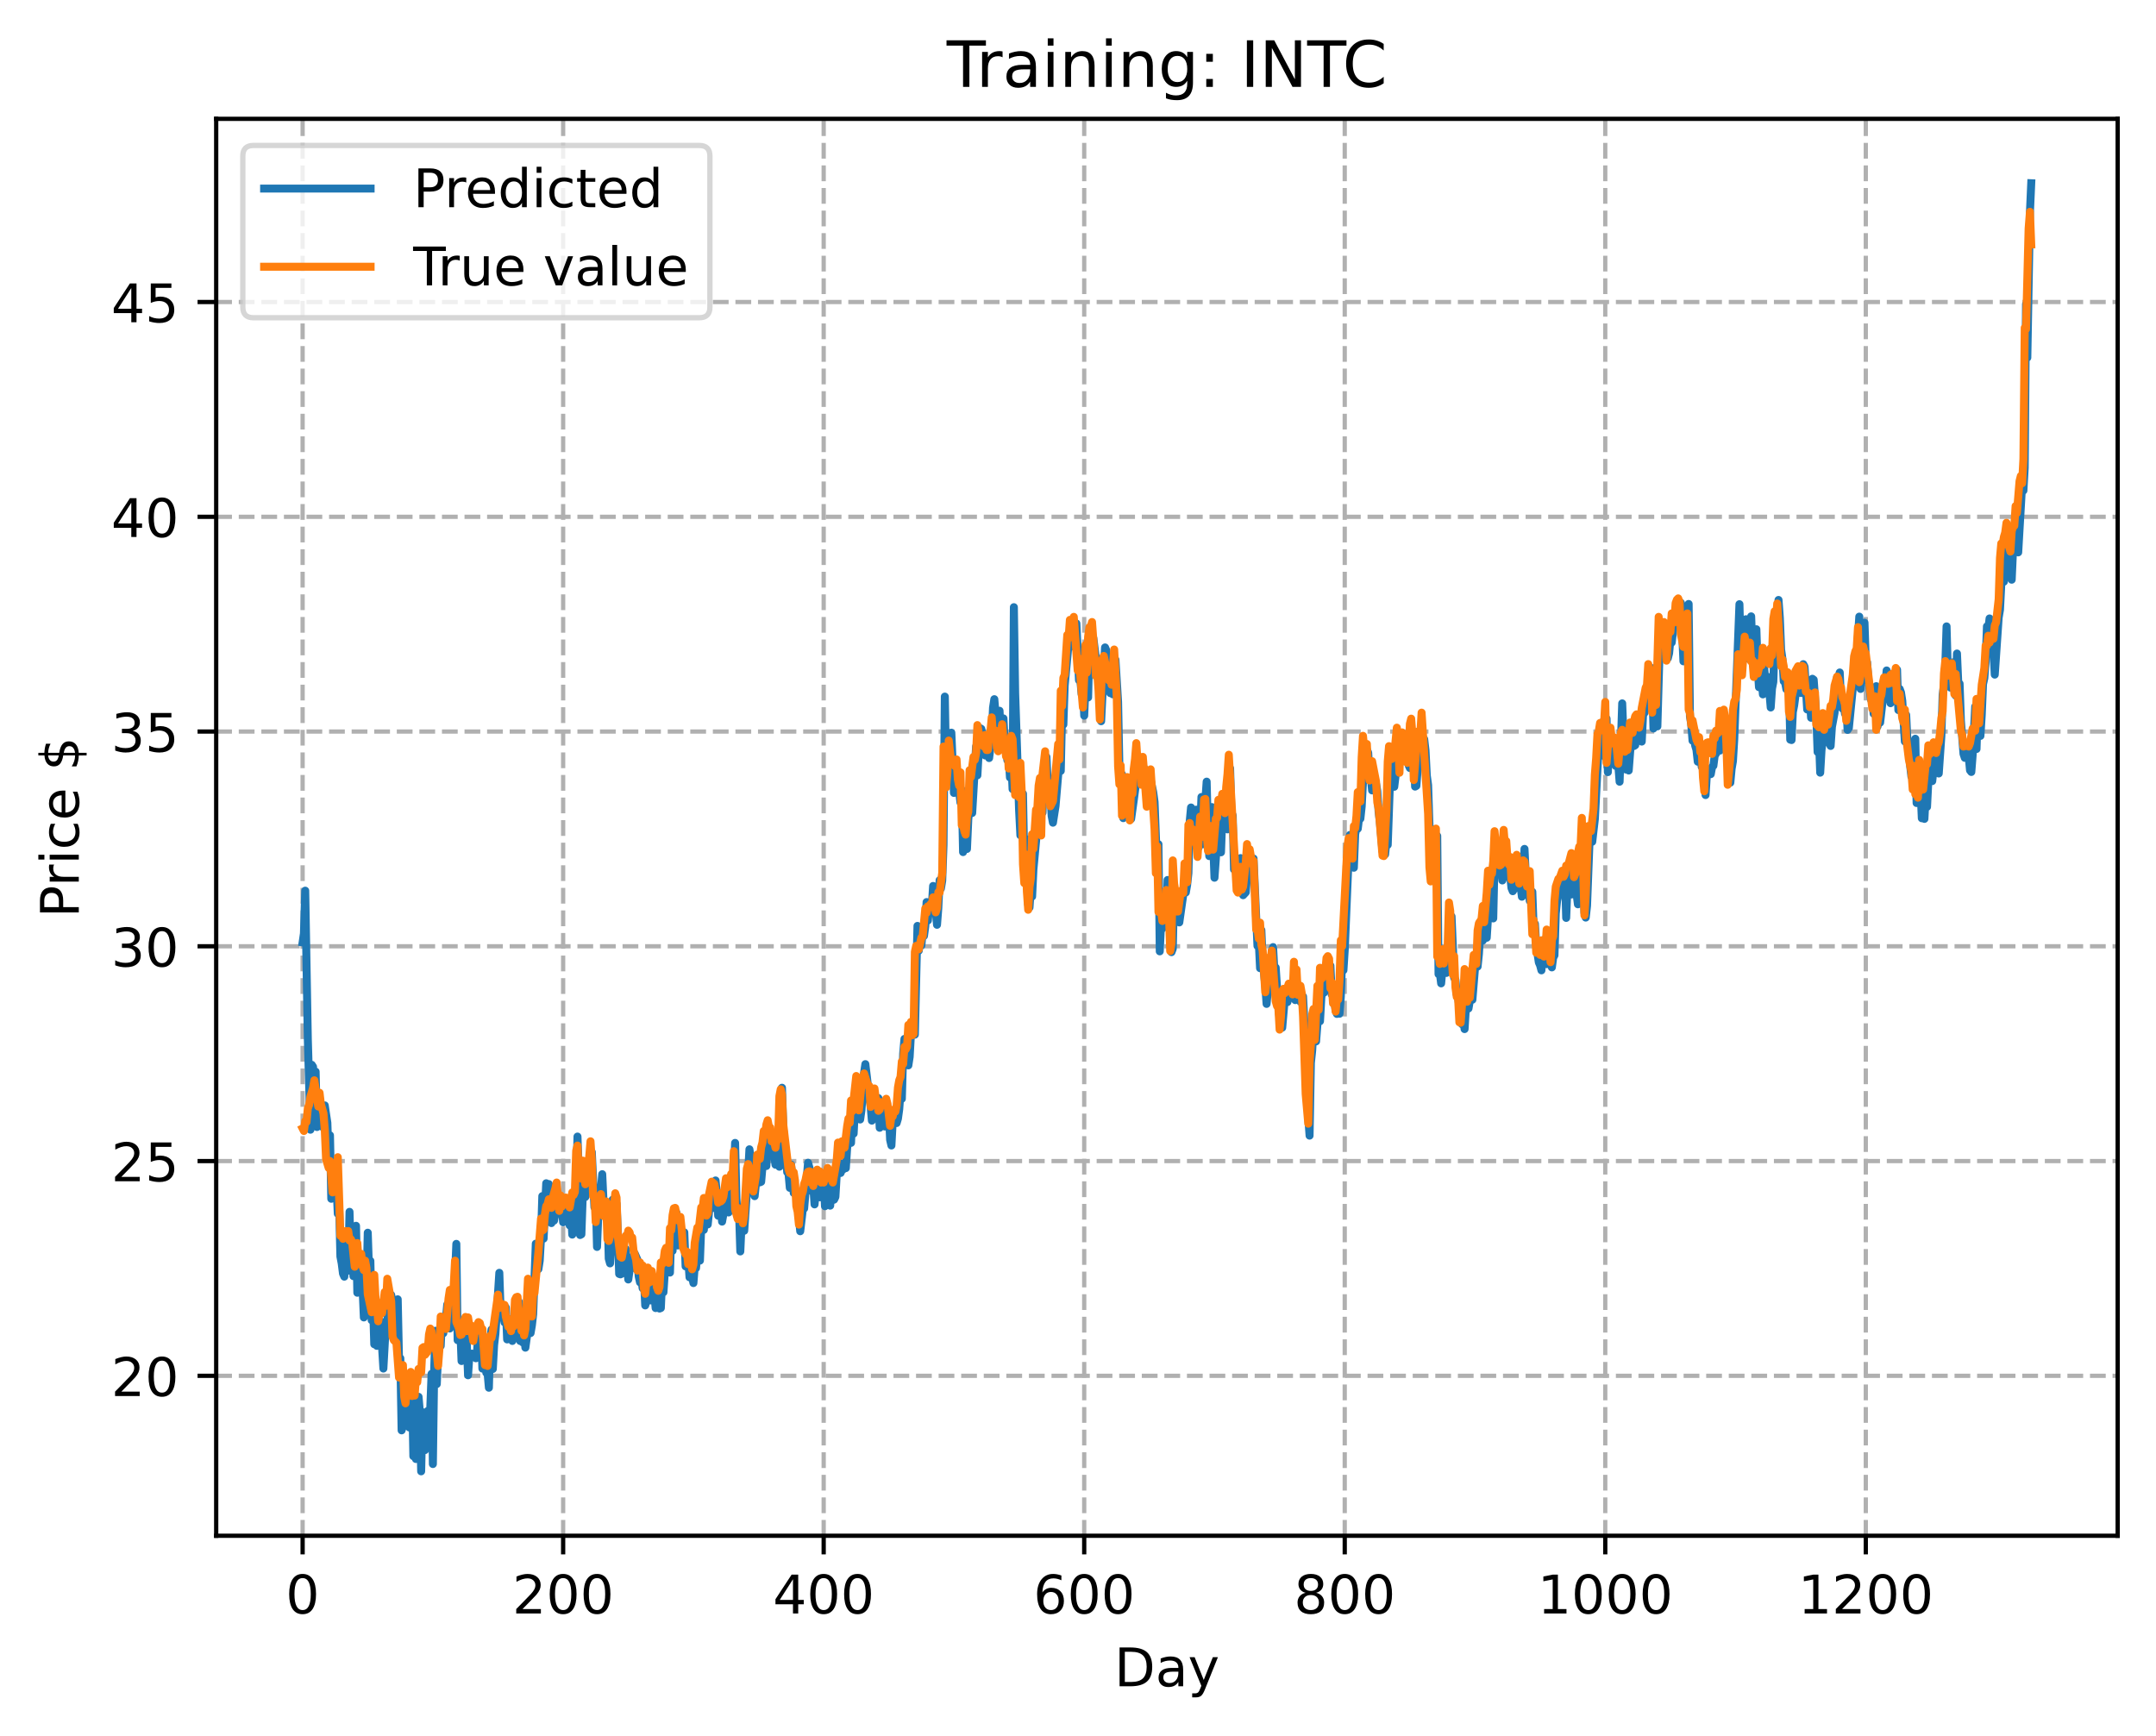 <?xml version="1.0" encoding="utf-8" standalone="no"?>
<!DOCTYPE svg PUBLIC "-//W3C//DTD SVG 1.1//EN"
  "http://www.w3.org/Graphics/SVG/1.1/DTD/svg11.dtd">
<!-- Created with matplotlib (https://matplotlib.org/) -->
<svg height="325.986pt" version="1.1" viewBox="0 0 404.923 325.986" width="404.923pt" xmlns="http://www.w3.org/2000/svg" xmlns:xlink="http://www.w3.org/1999/xlink">
 <defs>
  <style type="text/css">
*{stroke-linecap:butt;stroke-linejoin:round;}
  </style>
 </defs>
 <g id="figure_1">
  <g id="patch_1">
   <path d="M 0 325.986 
L 404.923 325.986 
L 404.923 0 
L 0 0 
z
" style="fill:#ffffff;"/>
  </g>
  <g id="axes_1">
   <g id="patch_2">
    <path d="M 40.603 288.43 
L 397.723 288.43 
L 397.723 22.318 
L 40.603 22.318 
z
" style="fill:#ffffff;"/>
   </g>
   <g id="matplotlib.axis_1">
    <g id="xtick_1">
     <g id="line2d_1">
      <path clip-path="url(#pdaf466d012)" d="M 56.836 288.43 
L 56.836 22.318 
" style="fill:none;stroke:#b0b0b0;stroke-dasharray:2.96,1.28;stroke-dashoffset:0;stroke-width:0.8;"/>
     </g>
     <g id="line2d_2">
      <defs>
       <path d="M 0 0 
L 0 3.5 
" id="m978139da75" style="stroke:#000000;stroke-width:0.8;"/>
      </defs>
      <g>
       <use style="stroke:#000000;stroke-width:0.8;" x="56.836" xlink:href="#m978139da75" y="288.43"/>
      </g>
     </g>
     <g id="text_1">
      <!-- 0 -->
      <defs>
       <path d="M 31.781 66.406 
Q 24.172 66.406 20.328 58.906 
Q 16.5 51.422 16.5 36.375 
Q 16.5 21.391 20.328 13.891 
Q 24.172 6.391 31.781 6.391 
Q 39.453 6.391 43.281 13.891 
Q 47.125 21.391 47.125 36.375 
Q 47.125 51.422 43.281 58.906 
Q 39.453 66.406 31.781 66.406 
z
M 31.781 74.219 
Q 44.047 74.219 50.516 64.516 
Q 56.984 54.828 56.984 36.375 
Q 56.984 17.969 50.516 8.266 
Q 44.047 -1.422 31.781 -1.422 
Q 19.531 -1.422 13.062 8.266 
Q 6.594 17.969 6.594 36.375 
Q 6.594 54.828 13.062 64.516 
Q 19.531 74.219 31.781 74.219 
z
" id="DejaVuSans-48"/>
      </defs>
      <g transform="translate(53.655 303.029)scale(0.1 -0.1)">
       <use xlink:href="#DejaVuSans-48"/>
      </g>
     </g>
    </g>
    <g id="xtick_2">
     <g id="line2d_3">
      <path clip-path="url(#pdaf466d012)" d="M 105.766 288.43 
L 105.766 22.318 
" style="fill:none;stroke:#b0b0b0;stroke-dasharray:2.96,1.28;stroke-dashoffset:0;stroke-width:0.8;"/>
     </g>
     <g id="line2d_4">
      <g>
       <use style="stroke:#000000;stroke-width:0.8;" x="105.766" xlink:href="#m978139da75" y="288.43"/>
      </g>
     </g>
     <g id="text_2">
      <!-- 200 -->
      <defs>
       <path d="M 19.188 8.297 
L 53.609 8.297 
L 53.609 0 
L 7.328 0 
L 7.328 8.297 
Q 12.938 14.109 22.625 23.891 
Q 32.328 33.688 34.812 36.531 
Q 39.547 41.844 41.422 45.531 
Q 43.312 49.219 43.312 52.781 
Q 43.312 58.594 39.234 62.25 
Q 35.156 65.922 28.609 65.922 
Q 23.969 65.922 18.812 64.312 
Q 13.672 62.703 7.812 59.422 
L 7.812 69.391 
Q 13.766 71.781 18.938 73 
Q 24.125 74.219 28.422 74.219 
Q 39.75 74.219 46.484 68.547 
Q 53.219 62.891 53.219 53.422 
Q 53.219 48.922 51.531 44.891 
Q 49.859 40.875 45.406 35.406 
Q 44.188 33.984 37.641 27.219 
Q 31.109 20.453 19.188 8.297 
z
" id="DejaVuSans-50"/>
      </defs>
      <g transform="translate(96.223 303.029)scale(0.1 -0.1)">
       <use xlink:href="#DejaVuSans-50"/>
       <use x="63.623" xlink:href="#DejaVuSans-48"/>
       <use x="127.246" xlink:href="#DejaVuSans-48"/>
      </g>
     </g>
    </g>
    <g id="xtick_3">
     <g id="line2d_5">
      <path clip-path="url(#pdaf466d012)" d="M 154.697 288.43 
L 154.697 22.318 
" style="fill:none;stroke:#b0b0b0;stroke-dasharray:2.96,1.28;stroke-dashoffset:0;stroke-width:0.8;"/>
     </g>
     <g id="line2d_6">
      <g>
       <use style="stroke:#000000;stroke-width:0.8;" x="154.697" xlink:href="#m978139da75" y="288.43"/>
      </g>
     </g>
     <g id="text_3">
      <!-- 400 -->
      <defs>
       <path d="M 37.797 64.312 
L 12.891 25.391 
L 37.797 25.391 
z
M 35.203 72.906 
L 47.609 72.906 
L 47.609 25.391 
L 58.016 25.391 
L 58.016 17.188 
L 47.609 17.188 
L 47.609 0 
L 37.797 0 
L 37.797 17.188 
L 4.891 17.188 
L 4.891 26.703 
z
" id="DejaVuSans-52"/>
      </defs>
      <g transform="translate(145.153 303.029)scale(0.1 -0.1)">
       <use xlink:href="#DejaVuSans-52"/>
       <use x="63.623" xlink:href="#DejaVuSans-48"/>
       <use x="127.246" xlink:href="#DejaVuSans-48"/>
      </g>
     </g>
    </g>
    <g id="xtick_4">
     <g id="line2d_7">
      <path clip-path="url(#pdaf466d012)" d="M 203.628 288.43 
L 203.628 22.318 
" style="fill:none;stroke:#b0b0b0;stroke-dasharray:2.96,1.28;stroke-dashoffset:0;stroke-width:0.8;"/>
     </g>
     <g id="line2d_8">
      <g>
       <use style="stroke:#000000;stroke-width:0.8;" x="203.628" xlink:href="#m978139da75" y="288.43"/>
      </g>
     </g>
     <g id="text_4">
      <!-- 600 -->
      <defs>
       <path d="M 33.016 40.375 
Q 26.375 40.375 22.484 35.828 
Q 18.609 31.297 18.609 23.391 
Q 18.609 15.531 22.484 10.953 
Q 26.375 6.391 33.016 6.391 
Q 39.656 6.391 43.531 10.953 
Q 47.406 15.531 47.406 23.391 
Q 47.406 31.297 43.531 35.828 
Q 39.656 40.375 33.016 40.375 
z
M 52.594 71.297 
L 52.594 62.312 
Q 48.875 64.062 45.094 64.984 
Q 41.312 65.922 37.594 65.922 
Q 27.828 65.922 22.672 59.328 
Q 17.531 52.734 16.797 39.406 
Q 19.672 43.656 24.016 45.922 
Q 28.375 48.188 33.594 48.188 
Q 44.578 48.188 50.953 41.516 
Q 57.328 34.859 57.328 23.391 
Q 57.328 12.156 50.688 5.359 
Q 44.047 -1.422 33.016 -1.422 
Q 20.359 -1.422 13.672 8.266 
Q 6.984 17.969 6.984 36.375 
Q 6.984 53.656 15.188 63.938 
Q 23.391 74.219 37.203 74.219 
Q 40.922 74.219 44.703 73.484 
Q 48.484 72.75 52.594 71.297 
z
" id="DejaVuSans-54"/>
      </defs>
      <g transform="translate(194.084 303.029)scale(0.1 -0.1)">
       <use xlink:href="#DejaVuSans-54"/>
       <use x="63.623" xlink:href="#DejaVuSans-48"/>
       <use x="127.246" xlink:href="#DejaVuSans-48"/>
      </g>
     </g>
    </g>
    <g id="xtick_5">
     <g id="line2d_9">
      <path clip-path="url(#pdaf466d012)" d="M 252.558 288.43 
L 252.558 22.318 
" style="fill:none;stroke:#b0b0b0;stroke-dasharray:2.96,1.28;stroke-dashoffset:0;stroke-width:0.8;"/>
     </g>
     <g id="line2d_10">
      <g>
       <use style="stroke:#000000;stroke-width:0.8;" x="252.558" xlink:href="#m978139da75" y="288.43"/>
      </g>
     </g>
     <g id="text_5">
      <!-- 800 -->
      <defs>
       <path d="M 31.781 34.625 
Q 24.75 34.625 20.719 30.859 
Q 16.703 27.094 16.703 20.516 
Q 16.703 13.922 20.719 10.156 
Q 24.75 6.391 31.781 6.391 
Q 38.812 6.391 42.859 10.172 
Q 46.922 13.969 46.922 20.516 
Q 46.922 27.094 42.891 30.859 
Q 38.875 34.625 31.781 34.625 
z
M 21.922 38.812 
Q 15.578 40.375 12.031 44.719 
Q 8.5 49.078 8.5 55.328 
Q 8.5 64.062 14.719 69.141 
Q 20.953 74.219 31.781 74.219 
Q 42.672 74.219 48.875 69.141 
Q 55.078 64.062 55.078 55.328 
Q 55.078 49.078 51.531 44.719 
Q 48 40.375 41.703 38.812 
Q 48.828 37.156 52.797 32.312 
Q 56.781 27.484 56.781 20.516 
Q 56.781 9.906 50.312 4.234 
Q 43.844 -1.422 31.781 -1.422 
Q 19.734 -1.422 13.25 4.234 
Q 6.781 9.906 6.781 20.516 
Q 6.781 27.484 10.781 32.312 
Q 14.797 37.156 21.922 38.812 
z
M 18.312 54.391 
Q 18.312 48.734 21.844 45.562 
Q 25.391 42.391 31.781 42.391 
Q 38.141 42.391 41.719 45.562 
Q 45.312 48.734 45.312 54.391 
Q 45.312 60.062 41.719 63.234 
Q 38.141 66.406 31.781 66.406 
Q 25.391 66.406 21.844 63.234 
Q 18.312 60.062 18.312 54.391 
z
" id="DejaVuSans-56"/>
      </defs>
      <g transform="translate(243.015 303.029)scale(0.1 -0.1)">
       <use xlink:href="#DejaVuSans-56"/>
       <use x="63.623" xlink:href="#DejaVuSans-48"/>
       <use x="127.246" xlink:href="#DejaVuSans-48"/>
      </g>
     </g>
    </g>
    <g id="xtick_6">
     <g id="line2d_11">
      <path clip-path="url(#pdaf466d012)" d="M 301.489 288.43 
L 301.489 22.318 
" style="fill:none;stroke:#b0b0b0;stroke-dasharray:2.96,1.28;stroke-dashoffset:0;stroke-width:0.8;"/>
     </g>
     <g id="line2d_12">
      <g>
       <use style="stroke:#000000;stroke-width:0.8;" x="301.489" xlink:href="#m978139da75" y="288.43"/>
      </g>
     </g>
     <g id="text_6">
      <!-- 1000 -->
      <defs>
       <path d="M 12.406 8.297 
L 28.516 8.297 
L 28.516 63.922 
L 10.984 60.406 
L 10.984 69.391 
L 28.422 72.906 
L 38.281 72.906 
L 38.281 8.297 
L 54.391 8.297 
L 54.391 0 
L 12.406 0 
z
" id="DejaVuSans-49"/>
      </defs>
      <g transform="translate(288.764 303.029)scale(0.1 -0.1)">
       <use xlink:href="#DejaVuSans-49"/>
       <use x="63.623" xlink:href="#DejaVuSans-48"/>
       <use x="127.246" xlink:href="#DejaVuSans-48"/>
       <use x="190.869" xlink:href="#DejaVuSans-48"/>
      </g>
     </g>
    </g>
    <g id="xtick_7">
     <g id="line2d_13">
      <path clip-path="url(#pdaf466d012)" d="M 350.419 288.43 
L 350.419 22.318 
" style="fill:none;stroke:#b0b0b0;stroke-dasharray:2.96,1.28;stroke-dashoffset:0;stroke-width:0.8;"/>
     </g>
     <g id="line2d_14">
      <g>
       <use style="stroke:#000000;stroke-width:0.8;" x="350.419" xlink:href="#m978139da75" y="288.43"/>
      </g>
     </g>
     <g id="text_7">
      <!-- 1200 -->
      <g transform="translate(337.694 303.029)scale(0.1 -0.1)">
       <use xlink:href="#DejaVuSans-49"/>
       <use x="63.623" xlink:href="#DejaVuSans-50"/>
       <use x="127.246" xlink:href="#DejaVuSans-48"/>
       <use x="190.869" xlink:href="#DejaVuSans-48"/>
      </g>
     </g>
    </g>
    <g id="text_8">
     <!-- Day -->
     <defs>
      <path d="M 19.672 64.797 
L 19.672 8.109 
L 31.594 8.109 
Q 46.688 8.109 53.688 14.938 
Q 60.688 21.781 60.688 36.531 
Q 60.688 51.172 53.688 57.984 
Q 46.688 64.797 31.594 64.797 
z
M 9.812 72.906 
L 30.078 72.906 
Q 51.266 72.906 61.172 64.094 
Q 71.094 55.281 71.094 36.531 
Q 71.094 17.672 61.125 8.828 
Q 51.172 0 30.078 0 
L 9.812 0 
z
" id="DejaVuSans-68"/>
      <path d="M 34.281 27.484 
Q 23.391 27.484 19.188 25 
Q 14.984 22.516 14.984 16.5 
Q 14.984 11.719 18.141 8.906 
Q 21.297 6.109 26.703 6.109 
Q 34.188 6.109 38.703 11.406 
Q 43.219 16.703 43.219 25.484 
L 43.219 27.484 
z
M 52.203 31.203 
L 52.203 0 
L 43.219 0 
L 43.219 8.297 
Q 40.141 3.328 35.547 0.953 
Q 30.953 -1.422 24.312 -1.422 
Q 15.922 -1.422 10.953 3.297 
Q 6 8.016 6 15.922 
Q 6 25.141 12.172 29.828 
Q 18.359 34.516 30.609 34.516 
L 43.219 34.516 
L 43.219 35.406 
Q 43.219 41.609 39.141 45 
Q 35.062 48.391 27.688 48.391 
Q 23 48.391 18.547 47.266 
Q 14.109 46.141 10.016 43.891 
L 10.016 52.203 
Q 14.938 54.109 19.578 55.047 
Q 24.219 56 28.609 56 
Q 40.484 56 46.344 49.844 
Q 52.203 43.703 52.203 31.203 
z
" id="DejaVuSans-97"/>
      <path d="M 32.172 -5.078 
Q 28.375 -14.844 24.75 -17.812 
Q 21.141 -20.797 15.094 -20.797 
L 7.906 -20.797 
L 7.906 -13.281 
L 13.188 -13.281 
Q 16.891 -13.281 18.938 -11.516 
Q 21 -9.766 23.484 -3.219 
L 25.094 0.875 
L 2.984 54.688 
L 12.5 54.688 
L 29.594 11.922 
L 46.688 54.688 
L 56.203 54.688 
z
" id="DejaVuSans-121"/>
     </defs>
     <g transform="translate(209.29 316.707)scale(0.1 -0.1)">
      <use xlink:href="#DejaVuSans-68"/>
      <use x="77.002" xlink:href="#DejaVuSans-97"/>
      <use x="138.281" xlink:href="#DejaVuSans-121"/>
     </g>
    </g>
   </g>
   <g id="matplotlib.axis_2">
    <g id="ytick_1">
     <g id="line2d_15">
      <path clip-path="url(#pdaf466d012)" d="M 40.603 258.394 
L 397.723 258.394 
" style="fill:none;stroke:#b0b0b0;stroke-dasharray:2.96,1.28;stroke-dashoffset:0;stroke-width:0.8;"/>
     </g>
     <g id="line2d_16">
      <defs>
       <path d="M 0 0 
L -3.5 0 
" id="m1b0a1c3287" style="stroke:#000000;stroke-width:0.8;"/>
      </defs>
      <g>
       <use style="stroke:#000000;stroke-width:0.8;" x="40.603" xlink:href="#m1b0a1c3287" y="258.394"/>
      </g>
     </g>
     <g id="text_9">
      <!-- 20 -->
      <g transform="translate(20.878 262.193)scale(0.1 -0.1)">
       <use xlink:href="#DejaVuSans-50"/>
       <use x="63.623" xlink:href="#DejaVuSans-48"/>
      </g>
     </g>
    </g>
    <g id="ytick_2">
     <g id="line2d_17">
      <path clip-path="url(#pdaf466d012)" d="M 40.603 218.06 
L 397.723 218.06 
" style="fill:none;stroke:#b0b0b0;stroke-dasharray:2.96,1.28;stroke-dashoffset:0;stroke-width:0.8;"/>
     </g>
     <g id="line2d_18">
      <g>
       <use style="stroke:#000000;stroke-width:0.8;" x="40.603" xlink:href="#m1b0a1c3287" y="218.06"/>
      </g>
     </g>
     <g id="text_10">
      <!-- 25 -->
      <defs>
       <path d="M 10.797 72.906 
L 49.516 72.906 
L 49.516 64.594 
L 19.828 64.594 
L 19.828 46.734 
Q 21.969 47.469 24.109 47.828 
Q 26.266 48.188 28.422 48.188 
Q 40.625 48.188 47.75 41.5 
Q 54.891 34.812 54.891 23.391 
Q 54.891 11.625 47.562 5.094 
Q 40.234 -1.422 26.906 -1.422 
Q 22.312 -1.422 17.547 -0.641 
Q 12.797 0.141 7.719 1.703 
L 7.719 11.625 
Q 12.109 9.234 16.797 8.062 
Q 21.484 6.891 26.703 6.891 
Q 35.156 6.891 40.078 11.328 
Q 45.016 15.766 45.016 23.391 
Q 45.016 31 40.078 35.438 
Q 35.156 39.891 26.703 39.891 
Q 22.75 39.891 18.812 39.016 
Q 14.891 38.141 10.797 36.281 
z
" id="DejaVuSans-53"/>
      </defs>
      <g transform="translate(20.878 221.859)scale(0.1 -0.1)">
       <use xlink:href="#DejaVuSans-50"/>
       <use x="63.623" xlink:href="#DejaVuSans-53"/>
      </g>
     </g>
    </g>
    <g id="ytick_3">
     <g id="line2d_19">
      <path clip-path="url(#pdaf466d012)" d="M 40.603 177.726 
L 397.723 177.726 
" style="fill:none;stroke:#b0b0b0;stroke-dasharray:2.96,1.28;stroke-dashoffset:0;stroke-width:0.8;"/>
     </g>
     <g id="line2d_20">
      <g>
       <use style="stroke:#000000;stroke-width:0.8;" x="40.603" xlink:href="#m1b0a1c3287" y="177.726"/>
      </g>
     </g>
     <g id="text_11">
      <!-- 30 -->
      <defs>
       <path d="M 40.578 39.312 
Q 47.656 37.797 51.625 33 
Q 55.609 28.219 55.609 21.188 
Q 55.609 10.406 48.188 4.484 
Q 40.766 -1.422 27.094 -1.422 
Q 22.516 -1.422 17.656 -0.516 
Q 12.797 0.391 7.625 2.203 
L 7.625 11.719 
Q 11.719 9.328 16.594 8.109 
Q 21.484 6.891 26.812 6.891 
Q 36.078 6.891 40.938 10.547 
Q 45.797 14.203 45.797 21.188 
Q 45.797 27.641 41.281 31.266 
Q 36.766 34.906 28.719 34.906 
L 20.219 34.906 
L 20.219 43.016 
L 29.109 43.016 
Q 36.375 43.016 40.234 45.922 
Q 44.094 48.828 44.094 54.297 
Q 44.094 59.906 40.109 62.906 
Q 36.141 65.922 28.719 65.922 
Q 24.656 65.922 20.016 65.031 
Q 15.375 64.156 9.812 62.312 
L 9.812 71.094 
Q 15.438 72.656 20.344 73.438 
Q 25.25 74.219 29.594 74.219 
Q 40.828 74.219 47.359 69.109 
Q 53.906 64.016 53.906 55.328 
Q 53.906 49.266 50.438 45.094 
Q 46.969 40.922 40.578 39.312 
z
" id="DejaVuSans-51"/>
      </defs>
      <g transform="translate(20.878 181.525)scale(0.1 -0.1)">
       <use xlink:href="#DejaVuSans-51"/>
       <use x="63.623" xlink:href="#DejaVuSans-48"/>
      </g>
     </g>
    </g>
    <g id="ytick_4">
     <g id="line2d_21">
      <path clip-path="url(#pdaf466d012)" d="M 40.603 137.392 
L 397.723 137.392 
" style="fill:none;stroke:#b0b0b0;stroke-dasharray:2.96,1.28;stroke-dashoffset:0;stroke-width:0.8;"/>
     </g>
     <g id="line2d_22">
      <g>
       <use style="stroke:#000000;stroke-width:0.8;" x="40.603" xlink:href="#m1b0a1c3287" y="137.392"/>
      </g>
     </g>
     <g id="text_12">
      <!-- 35 -->
      <g transform="translate(20.878 141.191)scale(0.1 -0.1)">
       <use xlink:href="#DejaVuSans-51"/>
       <use x="63.623" xlink:href="#DejaVuSans-53"/>
      </g>
     </g>
    </g>
    <g id="ytick_5">
     <g id="line2d_23">
      <path clip-path="url(#pdaf466d012)" d="M 40.603 97.058 
L 397.723 97.058 
" style="fill:none;stroke:#b0b0b0;stroke-dasharray:2.96,1.28;stroke-dashoffset:0;stroke-width:0.8;"/>
     </g>
     <g id="line2d_24">
      <g>
       <use style="stroke:#000000;stroke-width:0.8;" x="40.603" xlink:href="#m1b0a1c3287" y="97.058"/>
      </g>
     </g>
     <g id="text_13">
      <!-- 40 -->
      <g transform="translate(20.878 100.858)scale(0.1 -0.1)">
       <use xlink:href="#DejaVuSans-52"/>
       <use x="63.623" xlink:href="#DejaVuSans-48"/>
      </g>
     </g>
    </g>
    <g id="ytick_6">
     <g id="line2d_25">
      <path clip-path="url(#pdaf466d012)" d="M 40.603 56.725 
L 397.723 56.725 
" style="fill:none;stroke:#b0b0b0;stroke-dasharray:2.96,1.28;stroke-dashoffset:0;stroke-width:0.8;"/>
     </g>
     <g id="line2d_26">
      <g>
       <use style="stroke:#000000;stroke-width:0.8;" x="40.603" xlink:href="#m1b0a1c3287" y="56.725"/>
      </g>
     </g>
     <g id="text_14">
      <!-- 45 -->
      <g transform="translate(20.878 60.524)scale(0.1 -0.1)">
       <use xlink:href="#DejaVuSans-52"/>
       <use x="63.623" xlink:href="#DejaVuSans-53"/>
      </g>
     </g>
    </g>
    <g id="text_15">
     <!-- Price $ -->
     <defs>
      <path d="M 19.672 64.797 
L 19.672 37.406 
L 32.078 37.406 
Q 38.969 37.406 42.719 40.969 
Q 46.484 44.531 46.484 51.125 
Q 46.484 57.672 42.719 61.234 
Q 38.969 64.797 32.078 64.797 
z
M 9.812 72.906 
L 32.078 72.906 
Q 44.344 72.906 50.609 67.359 
Q 56.891 61.812 56.891 51.125 
Q 56.891 40.328 50.609 34.812 
Q 44.344 29.297 32.078 29.297 
L 19.672 29.297 
L 19.672 0 
L 9.812 0 
z
" id="DejaVuSans-80"/>
      <path d="M 41.109 46.297 
Q 39.594 47.172 37.812 47.578 
Q 36.031 48 33.891 48 
Q 26.266 48 22.188 43.047 
Q 18.109 38.094 18.109 28.812 
L 18.109 0 
L 9.078 0 
L 9.078 54.688 
L 18.109 54.688 
L 18.109 46.188 
Q 20.953 51.172 25.484 53.578 
Q 30.031 56 36.531 56 
Q 37.453 56 38.578 55.875 
Q 39.703 55.766 41.062 55.516 
z
" id="DejaVuSans-114"/>
      <path d="M 9.422 54.688 
L 18.406 54.688 
L 18.406 0 
L 9.422 0 
z
M 9.422 75.984 
L 18.406 75.984 
L 18.406 64.594 
L 9.422 64.594 
z
" id="DejaVuSans-105"/>
      <path d="M 48.781 52.594 
L 48.781 44.188 
Q 44.969 46.297 41.141 47.344 
Q 37.312 48.391 33.406 48.391 
Q 24.656 48.391 19.812 42.844 
Q 14.984 37.312 14.984 27.297 
Q 14.984 17.281 19.812 11.734 
Q 24.656 6.203 33.406 6.203 
Q 37.312 6.203 41.141 7.25 
Q 44.969 8.297 48.781 10.406 
L 48.781 2.094 
Q 45.016 0.344 40.984 -0.531 
Q 36.969 -1.422 32.422 -1.422 
Q 20.062 -1.422 12.781 6.344 
Q 5.516 14.109 5.516 27.297 
Q 5.516 40.672 12.859 48.328 
Q 20.219 56 33.016 56 
Q 37.156 56 41.109 55.141 
Q 45.062 54.297 48.781 52.594 
z
" id="DejaVuSans-99"/>
      <path d="M 56.203 29.594 
L 56.203 25.203 
L 14.891 25.203 
Q 15.484 15.922 20.484 11.062 
Q 25.484 6.203 34.422 6.203 
Q 39.594 6.203 44.453 7.469 
Q 49.312 8.734 54.109 11.281 
L 54.109 2.781 
Q 49.266 0.734 44.188 -0.344 
Q 39.109 -1.422 33.891 -1.422 
Q 20.797 -1.422 13.156 6.188 
Q 5.516 13.812 5.516 26.812 
Q 5.516 40.234 12.766 48.109 
Q 20.016 56 32.328 56 
Q 43.359 56 49.781 48.891 
Q 56.203 41.797 56.203 29.594 
z
M 47.219 32.234 
Q 47.125 39.594 43.094 43.984 
Q 39.062 48.391 32.422 48.391 
Q 24.906 48.391 20.391 44.141 
Q 15.875 39.891 15.188 32.172 
z
" id="DejaVuSans-101"/>
      <path id="DejaVuSans-32"/>
      <path d="M 33.797 -14.703 
L 28.906 -14.703 
L 28.859 0 
Q 23.734 0.094 18.609 1.188 
Q 13.484 2.297 8.297 4.5 
L 8.297 13.281 
Q 13.281 10.156 18.375 8.562 
Q 23.484 6.984 28.906 6.938 
L 28.906 29.203 
Q 18.109 30.953 13.203 35.156 
Q 8.297 39.359 8.297 46.688 
Q 8.297 54.641 13.625 59.219 
Q 18.953 63.812 28.906 64.5 
L 28.906 75.984 
L 33.797 75.984 
L 33.797 64.656 
Q 38.328 64.453 42.578 63.688 
Q 46.828 62.938 50.875 61.625 
L 50.875 53.078 
Q 46.828 55.125 42.547 56.25 
Q 38.281 57.375 33.797 57.562 
L 33.797 36.719 
Q 44.875 35.016 50.094 30.609 
Q 55.328 26.219 55.328 18.609 
Q 55.328 10.359 49.781 5.594 
Q 44.234 0.828 33.797 0.094 
z
M 28.906 37.594 
L 28.906 57.625 
Q 23.25 56.984 20.266 54.391 
Q 17.281 51.812 17.281 47.516 
Q 17.281 43.312 20.031 40.969 
Q 22.797 38.625 28.906 37.594 
z
M 33.797 28.219 
L 33.797 7.078 
Q 39.984 7.906 43.141 10.594 
Q 46.297 13.281 46.297 17.672 
Q 46.297 21.969 43.281 24.5 
Q 40.281 27.047 33.797 28.219 
z
" id="DejaVuSans-36"/>
     </defs>
     <g transform="translate(14.798 172.342)rotate(-90)scale(0.1 -0.1)">
      <use xlink:href="#DejaVuSans-80"/>
      <use x="58.553" xlink:href="#DejaVuSans-114"/>
      <use x="99.666" xlink:href="#DejaVuSans-105"/>
      <use x="127.449" xlink:href="#DejaVuSans-99"/>
      <use x="182.43" xlink:href="#DejaVuSans-101"/>
      <use x="243.953" xlink:href="#DejaVuSans-32"/>
      <use x="275.74" xlink:href="#DejaVuSans-36"/>
     </g>
    </g>
   </g>
   <g id="line2d_27">
    <path clip-path="url(#pdaf466d012)" d="M 56.836 177 
L 57.081 175.328 
L 57.325 167.282 
L 57.814 195.218 
L 58.304 212.174 
L 58.548 199.982 
L 58.793 200.36 
L 59.038 207.907 
L 59.282 201.265 
L 59.527 211.669 
L 59.772 209.051 
L 60.016 208.43 
L 60.261 208.174 
L 60.506 211.617 
L 60.995 207.609 
L 61.484 210.891 
L 61.729 218.303 
L 61.974 213.224 
L 62.218 225.145 
L 62.463 221.902 
L 62.708 221.418 
L 62.952 220.43 
L 63.197 222.733 
L 63.441 227.956 
L 63.686 226.064 
L 63.931 235.985 
L 64.175 237.287 
L 64.42 239.211 
L 64.665 239.772 
L 64.909 234.205 
L 65.154 233.37 
L 65.399 238.65 
L 65.643 227.598 
L 65.888 236.214 
L 66.133 230.274 
L 66.377 239.676 
L 66.622 236.818 
L 66.867 230.221 
L 67.111 242.794 
L 67.356 239.749 
L 67.601 239.426 
L 67.845 238.564 
L 68.09 241.823 
L 68.335 247.43 
L 68.579 242.064 
L 68.824 242.537 
L 69.069 231.52 
L 69.313 238.799 
L 69.558 236.803 
L 69.802 247.956 
L 70.047 244.534 
L 70.292 252.468 
L 70.536 246.762 
L 70.781 252.77 
L 71.026 245.712 
L 71.27 251.183 
L 71.515 252.84 
L 71.76 253.089 
L 72.004 257.031 
L 72.494 248.117 
L 72.738 248.703 
L 72.983 242.672 
L 73.228 248.37 
L 73.472 243.202 
L 73.717 244.589 
L 73.962 245.079 
L 74.206 249.733 
L 74.696 244.027 
L 74.94 255.513 
L 75.185 255.096 
L 75.429 268.639 
L 75.674 267.828 
L 75.919 260.381 
L 76.163 267.119 
L 76.408 267.494 
L 76.653 265.848 
L 76.897 268.106 
L 77.387 260.143 
L 77.631 273.49 
L 77.876 270.803 
L 78.121 274.022 
L 78.61 262.338 
L 78.855 265.208 
L 79.099 276.334 
L 79.344 265.216 
L 79.589 272.229 
L 79.833 272.342 
L 80.078 269.513 
L 80.323 265.004 
L 80.567 270.947 
L 81.056 258.025 
L 81.301 274.965 
L 81.546 257.152 
L 81.79 249.935 
L 82.035 259.945 
L 82.28 254.426 
L 82.524 252.927 
L 82.769 252.786 
L 83.014 247.598 
L 83.258 250.402 
L 83.503 247.878 
L 83.748 247.604 
L 83.992 245.015 
L 84.237 245.553 
L 84.482 249.506 
L 84.971 244.609 
L 85.216 245.447 
L 85.705 233.616 
L 85.95 251.704 
L 86.194 248.384 
L 86.439 249.213 
L 86.684 255.619 
L 86.928 250.402 
L 87.173 252.256 
L 87.417 249.039 
L 87.662 252.213 
L 87.907 258.292 
L 88.151 254.63 
L 88.396 254.963 
L 88.641 254.231 
L 88.885 254.888 
L 89.13 254.488 
L 89.375 255.096 
L 89.619 253.548 
L 89.864 249.714 
L 90.109 251.073 
L 90.353 249.91 
L 90.598 257.039 
L 90.843 252.163 
L 91.087 254.108 
L 91.332 257.824 
L 91.577 257.935 
L 91.821 260.634 
L 92.066 251.517 
L 92.311 249.718 
L 92.555 257.115 
L 92.8 252.6 
L 93.044 250.499 
L 93.778 239.051 
L 94.023 246.387 
L 94.268 245.675 
L 94.757 248.375 
L 95.002 245.574 
L 95.246 251.56 
L 95.491 249.701 
L 95.98 248.265 
L 96.225 251.847 
L 96.47 247.468 
L 96.714 249.455 
L 97.204 245.74 
L 97.448 244.483 
L 97.693 251.855 
L 97.938 248.945 
L 98.182 252.13 
L 98.427 250.558 
L 98.672 253.107 
L 99.161 249.571 
L 99.405 241.872 
L 99.65 250.364 
L 99.895 248.921 
L 100.139 246.801 
L 100.629 233.581 
L 100.873 235.03 
L 101.118 238.358 
L 101.363 236.796 
L 101.607 232.441 
L 101.852 224.643 
L 102.097 232.631 
L 102.586 222.233 
L 102.831 222.553 
L 103.075 222.383 
L 103.32 223.934 
L 103.565 229.71 
L 103.809 226.047 
L 104.054 229.247 
L 104.299 227.793 
L 104.543 225.171 
L 105.032 226.673 
L 105.277 227.927 
L 105.522 227.03 
L 105.766 229.566 
L 106.011 225.315 
L 106.256 225.726 
L 106.5 225.094 
L 106.99 230.143 
L 107.234 227.306 
L 107.479 231.874 
L 107.724 226.929 
L 107.968 228.744 
L 108.213 223.751 
L 108.458 213.462 
L 108.702 220.123 
L 108.947 231.954 
L 109.192 231.821 
L 109.436 224.807 
L 109.681 223.546 
L 109.926 224.814 
L 110.17 223.694 
L 110.415 223.329 
L 110.66 223.491 
L 111.149 216.382 
L 111.638 226.731 
L 111.883 224.46 
L 112.127 234.19 
L 112.372 228.097 
L 112.617 226.275 
L 113.106 220.528 
L 113.351 225.719 
L 113.595 228.181 
L 113.84 228.68 
L 114.085 225.933 
L 114.329 236.386 
L 114.574 237.278 
L 114.819 233.312 
L 115.063 225.317 
L 115.308 230.78 
L 115.553 228.97 
L 115.797 226.074 
L 116.042 231.443 
L 116.287 239.257 
L 116.531 239.34 
L 116.776 239.208 
L 117.02 238.357 
L 117.265 235.788 
L 117.51 234.572 
L 117.999 240.303 
L 118.244 238.556 
L 118.488 238.322 
L 118.733 236.089 
L 118.978 236.89 
L 119.222 235.461 
L 119.712 236.582 
L 119.956 239.714 
L 120.201 240.837 
L 120.446 240.051 
L 120.69 241.94 
L 120.935 240.12 
L 121.18 245.175 
L 121.669 243.539 
L 121.914 239.845 
L 122.158 244.233 
L 122.403 243.838 
L 122.648 242.696 
L 122.892 243.101 
L 123.137 245.675 
L 123.381 242.994 
L 123.871 245.765 
L 124.115 245.665 
L 124.36 240.144 
L 124.605 242.711 
L 124.849 239.067 
L 125.339 236.158 
L 125.583 238.359 
L 125.828 239.004 
L 126.073 231.123 
L 126.317 234.926 
L 126.562 227.984 
L 126.807 228.153 
L 127.051 227.774 
L 127.296 233.914 
L 127.541 230.652 
L 127.785 232.265 
L 128.03 231.187 
L 128.275 232.527 
L 128.519 231.448 
L 128.764 237.845 
L 129.008 235.654 
L 129.253 236.429 
L 129.498 239.895 
L 129.742 239.517 
L 129.987 239.832 
L 130.232 240.978 
L 130.476 237.885 
L 130.721 238.17 
L 131.21 232.874 
L 131.455 236.759 
L 131.7 230.304 
L 131.944 227.21 
L 132.189 230.991 
L 132.434 228.014 
L 132.678 228.174 
L 132.923 229.968 
L 133.657 222.72 
L 133.902 222.082 
L 134.146 226.88 
L 134.391 221.707 
L 134.636 224.304 
L 134.88 228.33 
L 135.125 228.107 
L 135.369 226.652 
L 135.614 229.433 
L 135.859 228.074 
L 136.103 227.494 
L 136.348 224.89 
L 136.593 225.106 
L 136.837 227.715 
L 137.082 223.807 
L 137.327 224.183 
L 137.816 221.715 
L 138.061 214.653 
L 138.305 225.057 
L 138.55 228.532 
L 138.795 227.434 
L 139.039 235.036 
L 139.284 229.559 
L 139.529 228.754 
L 139.773 231.154 
L 140.507 220.422 
L 140.752 215.854 
L 140.996 217.475 
L 141.241 221.307 
L 141.73 224.654 
L 141.975 222.321 
L 142.22 221.633 
L 142.464 217.324 
L 142.709 222.064 
L 142.954 221.957 
L 143.443 216.362 
L 143.688 213.823 
L 143.932 218.989 
L 144.177 214.191 
L 144.422 211.998 
L 144.666 213.466 
L 144.911 216.843 
L 145.156 215.293 
L 145.645 218.751 
L 145.89 217.858 
L 146.134 213.315 
L 146.379 219.126 
L 146.624 205.347 
L 146.868 204.293 
L 147.113 211.922 
L 147.847 220.154 
L 148.091 220.395 
L 148.336 223.095 
L 148.581 218.715 
L 149.07 224.046 
L 149.315 223.56 
L 149.559 223.772 
L 150.293 231.243 
L 150.783 227.074 
L 151.027 226.975 
L 151.761 218.378 
L 152.251 220.139 
L 152.495 223.738 
L 152.74 222.674 
L 152.984 226.2 
L 153.229 223.592 
L 153.474 224.342 
L 153.718 221.083 
L 153.963 224.868 
L 154.208 222.268 
L 154.452 223.17 
L 154.697 221.651 
L 154.942 226.539 
L 155.186 221.982 
L 155.431 222.561 
L 155.676 220.213 
L 155.92 226.437 
L 156.165 222.604 
L 156.41 225.387 
L 156.654 225.304 
L 156.899 224.795 
L 157.144 220.664 
L 157.388 220.483 
L 157.633 218.324 
L 157.878 220.3 
L 158.122 219.71 
L 158.367 219.62 
L 158.612 219.214 
L 158.856 219.391 
L 159.101 215.64 
L 159.59 211.979 
L 159.835 214.645 
L 160.079 208.52 
L 160.324 212.909 
L 160.813 203.153 
L 161.058 202.451 
L 161.303 209.159 
L 161.547 210.256 
L 161.792 208.495 
L 162.281 201.498 
L 162.526 199.858 
L 163.26 206.051 
L 163.505 207.633 
L 163.749 210.47 
L 163.994 208.731 
L 164.239 208.638 
L 164.972 206.236 
L 165.217 211.811 
L 165.462 211.349 
L 165.706 209.031 
L 166.196 211.577 
L 166.44 210.694 
L 166.685 207.947 
L 166.93 208.529 
L 167.174 214.072 
L 167.419 215.139 
L 167.664 210.542 
L 168.153 209.163 
L 168.398 210.923 
L 168.642 210.104 
L 168.887 208.319 
L 169.132 204.966 
L 169.376 206.373 
L 169.621 197.912 
L 169.866 195.121 
L 170.11 198.839 
L 170.355 199.958 
L 170.6 200.091 
L 170.844 198.501 
L 171.089 194.074 
L 171.333 193.334 
L 171.578 193.312 
L 171.823 194.32 
L 172.312 173.896 
L 172.557 178.559 
L 172.801 176.707 
L 173.046 177.585 
L 173.291 174.899 
L 173.535 175.783 
L 173.78 173.955 
L 174.025 169.42 
L 174.269 172.886 
L 174.514 170.041 
L 174.759 171.363 
L 175.003 170.24 
L 175.248 166.396 
L 175.737 171.074 
L 175.982 173.688 
L 176.227 170.535 
L 176.471 165.315 
L 176.716 166.877 
L 176.96 165.406 
L 177.205 158.673 
L 177.45 130.83 
L 177.694 144.655 
L 177.939 145.215 
L 178.184 141.849 
L 178.428 142.832 
L 178.673 137.607 
L 179.162 148.926 
L 179.407 147.324 
L 179.652 147.941 
L 179.896 146.654 
L 180.386 150.734 
L 180.63 148.365 
L 180.875 160.033 
L 181.364 158.266 
L 181.609 159.444 
L 181.854 153.905 
L 182.098 151.304 
L 182.343 150.423 
L 182.588 152.69 
L 183.321 140.189 
L 183.566 145.615 
L 184.055 136.747 
L 184.3 136.886 
L 184.545 138.051 
L 185.034 141.887 
L 185.279 141.167 
L 185.523 139.669 
L 185.768 142.37 
L 186.257 138.485 
L 186.502 132.916 
L 186.747 131.315 
L 187.236 137.205 
L 187.481 136.204 
L 187.725 133.491 
L 187.97 138.376 
L 188.215 138.282 
L 188.459 134.929 
L 188.704 139.528 
L 188.948 138.629 
L 189.193 142.773 
L 189.438 142.242 
L 189.682 146.022 
L 189.927 142.63 
L 190.172 148.204 
L 190.416 114.035 
L 190.661 130.187 
L 191.395 152.09 
L 191.64 156.883 
L 191.884 151.077 
L 192.129 149.077 
L 192.374 162.203 
L 192.618 162.84 
L 192.863 157.643 
L 193.108 169.91 
L 193.352 170.442 
L 193.597 166.954 
L 193.842 168.384 
L 194.086 163.304 
L 194.82 155.463 
L 195.065 156.261 
L 195.309 148.956 
L 195.554 147.052 
L 195.799 152.612 
L 196.043 145.388 
L 196.288 142.68 
L 196.533 142.17 
L 196.777 147.199 
L 197.022 148.17 
L 197.267 148.566 
L 197.511 153.226 
L 197.756 154.511 
L 198.245 151.375 
L 198.979 142.727 
L 199.224 144.791 
L 199.469 133.705 
L 199.713 136.084 
L 199.958 128.785 
L 200.692 120.887 
L 200.936 121.569 
L 201.181 120.815 
L 201.426 119.102 
L 201.915 117.77 
L 202.16 117.095 
L 202.649 127.756 
L 202.894 127.595 
L 203.138 130.366 
L 203.383 128.976 
L 203.628 134.409 
L 204.117 122.432 
L 204.362 130.994 
L 204.606 121.05 
L 204.851 119.287 
L 205.096 120.519 
L 205.34 119.827 
L 205.83 123.715 
L 206.074 125.211 
L 206.563 129.311 
L 206.808 135.452 
L 207.297 125.533 
L 207.542 121.597 
L 207.787 122.166 
L 208.276 127.636 
L 208.521 130.177 
L 208.765 124.986 
L 209.01 130.405 
L 209.255 125.947 
L 209.499 123.911 
L 209.989 131.824 
L 210.233 143.944 
L 210.478 145.209 
L 210.723 145.421 
L 210.967 153.657 
L 211.212 148.612 
L 211.457 149.703 
L 211.701 148.544 
L 211.946 148.757 
L 212.191 149.556 
L 212.435 153.81 
L 212.924 150.359 
L 213.414 146.668 
L 213.658 143.07 
L 213.903 144.712 
L 214.148 145.468 
L 214.392 145.317 
L 214.637 147.092 
L 214.882 144.264 
L 215.616 149.983 
L 215.86 146.091 
L 216.105 146.464 
L 216.594 148.81 
L 216.839 150.63 
L 217.328 163.262 
L 217.573 158.552 
L 217.818 178.675 
L 218.062 173.313 
L 218.307 174.407 
L 218.551 171.796 
L 218.796 171.25 
L 219.041 172.982 
L 219.285 165.274 
L 219.53 168.806 
L 219.775 168.504 
L 220.019 178.826 
L 220.264 178.184 
L 220.509 167.194 
L 220.753 170.149 
L 220.998 171.563 
L 221.243 169.608 
L 221.487 173.241 
L 221.977 169.786 
L 222.221 168.117 
L 222.466 167.655 
L 222.711 167.62 
L 222.955 166.211 
L 223.2 163.983 
L 223.445 154.257 
L 223.689 151.66 
L 223.934 156.819 
L 224.179 152.51 
L 224.423 155.263 
L 224.668 152.071 
L 224.912 157.427 
L 225.157 159.095 
L 225.402 156.156 
L 225.646 149.688 
L 225.891 156.587 
L 226.136 158.558 
L 226.38 150.325 
L 226.625 146.801 
L 226.87 156.565 
L 227.114 160.783 
L 227.359 160.097 
L 227.604 151.58 
L 228.093 164.848 
L 228.827 154.636 
L 229.072 151.618 
L 229.316 160.077 
L 229.561 153.397 
L 229.806 152.3 
L 230.05 155.246 
L 230.295 155.368 
L 230.539 155.763 
L 231.029 144.313 
L 231.273 152.607 
L 231.518 153.139 
L 231.763 163.297 
L 232.007 162.123 
L 232.497 166.744 
L 232.741 166.347 
L 232.986 161.164 
L 233.231 162.527 
L 233.475 168.132 
L 233.965 167.599 
L 234.454 161.486 
L 234.699 160.628 
L 234.943 161.288 
L 235.188 161.554 
L 235.433 161.245 
L 236.167 177.656 
L 236.411 176.923 
L 236.656 181.838 
L 236.9 174.689 
L 237.145 180.335 
L 237.634 185.111 
L 237.879 188.544 
L 238.368 183.364 
L 238.613 184.81 
L 238.858 178.597 
L 239.102 177.878 
L 239.347 182.418 
L 239.592 181.725 
L 240.081 189.148 
L 240.57 192.987 
L 240.815 193.013 
L 241.304 187.454 
L 241.549 188.098 
L 241.794 188.206 
L 242.038 186.938 
L 242.527 185.344 
L 242.772 186.949 
L 243.017 185.784 
L 243.261 187.832 
L 243.506 186.941 
L 243.751 184.869 
L 244.24 188.145 
L 244.729 187.158 
L 245.219 196.734 
L 245.708 209.95 
L 245.953 213.287 
L 246.197 199.632 
L 246.442 197.31 
L 246.687 193.176 
L 246.931 193.466 
L 247.176 195.586 
L 247.665 189.258 
L 247.91 191.801 
L 248.155 187.449 
L 248.399 185.45 
L 248.644 186.455 
L 248.888 183.39 
L 249.133 183.595 
L 249.378 183.287 
L 249.622 181.94 
L 249.867 181.372 
L 250.112 186.771 
L 250.356 185.86 
L 250.846 189.749 
L 251.09 190.425 
L 251.335 189.935 
L 251.58 190.389 
L 251.824 187.127 
L 252.069 179.926 
L 252.314 182.222 
L 252.558 178.35 
L 253.292 160.898 
L 253.537 156.811 
L 254.026 162.312 
L 254.271 162.973 
L 254.515 156.701 
L 254.76 155.37 
L 255.005 155.655 
L 255.249 153.639 
L 255.494 153.764 
L 255.739 151.467 
L 256.228 142.145 
L 256.473 144.458 
L 256.717 140.831 
L 256.962 141.361 
L 257.207 145.572 
L 257.451 146.038 
L 257.696 148.446 
L 257.941 147.349 
L 258.185 147.627 
L 258.43 147.164 
L 258.675 148.57 
L 258.919 152.46 
L 259.164 154.427 
L 259.653 159.904 
L 259.898 159.447 
L 260.143 160.464 
L 260.387 157.971 
L 260.632 158.678 
L 261.121 144.845 
L 261.366 141.777 
L 261.855 147.77 
L 262.344 143.708 
L 262.589 140.277 
L 262.834 139.568 
L 263.078 143.175 
L 263.323 141.621 
L 263.568 141.435 
L 263.812 140.584 
L 264.057 142.123 
L 264.302 139.474 
L 264.546 143.7 
L 264.791 144.243 
L 265.28 138.131 
L 265.525 139.463 
L 265.77 147.733 
L 266.014 147.588 
L 266.748 138.004 
L 267.237 140.349 
L 267.482 138.817 
L 267.727 140.924 
L 267.971 145.663 
L 268.216 147.444 
L 268.705 162.032 
L 268.95 164.842 
L 269.195 156.164 
L 269.439 155.797 
L 269.684 164.232 
L 269.929 156.993 
L 270.173 182.955 
L 270.418 182.724 
L 270.663 184.69 
L 270.907 182.022 
L 271.152 180.631 
L 271.397 180.166 
L 271.641 182.728 
L 271.886 177.81 
L 272.131 180.618 
L 272.62 172.122 
L 273.109 183.64 
L 273.354 184.058 
L 273.598 186.815 
L 273.843 187.341 
L 274.332 190.84 
L 274.577 192.35 
L 274.822 191.336 
L 275.066 193.275 
L 275.311 189.272 
L 275.556 187.654 
L 275.8 189.411 
L 276.045 187.965 
L 276.29 187.207 
L 276.534 187.763 
L 277.024 181.797 
L 277.268 179.824 
L 277.513 181.536 
L 277.758 179.155 
L 278.002 175.176 
L 278.247 173.153 
L 278.491 176.654 
L 278.736 172.387 
L 278.981 173.378 
L 279.225 176.125 
L 279.715 168.401 
L 279.959 171.851 
L 280.204 170.976 
L 280.449 172.491 
L 280.693 161.511 
L 280.938 158.923 
L 281.183 158.512 
L 281.672 162.375 
L 281.917 162.699 
L 282.161 165.36 
L 282.406 164.61 
L 282.651 163.472 
L 282.895 164.205 
L 283.14 162.798 
L 283.385 164.292 
L 283.629 164.425 
L 283.874 166.793 
L 284.118 167.379 
L 284.363 166.961 
L 284.608 165.56 
L 284.852 165.745 
L 285.097 164.935 
L 285.342 160.964 
L 285.586 166.447 
L 285.831 168.417 
L 286.076 166.659 
L 286.32 159.436 
L 286.565 164.394 
L 286.81 164.368 
L 287.054 165.187 
L 287.299 169.177 
L 287.544 167.396 
L 287.788 167.498 
L 288.033 174.313 
L 288.278 173.51 
L 288.522 177.507 
L 289.012 180.756 
L 289.256 181.311 
L 289.501 182.243 
L 289.746 178.097 
L 289.99 176.518 
L 290.235 179.805 
L 290.479 181.079 
L 290.724 177.245 
L 290.969 177.525 
L 291.213 180.453 
L 291.458 181.688 
L 291.703 179.884 
L 291.947 179.418 
L 292.192 171.561 
L 292.437 169.185 
L 292.926 166.765 
L 293.171 167.068 
L 293.415 165.161 
L 293.66 165.71 
L 293.905 163.776 
L 294.149 172.395 
L 294.394 166.318 
L 294.639 167.763 
L 294.883 165.752 
L 295.128 167.999 
L 295.373 162.766 
L 295.617 162.336 
L 295.862 166.887 
L 296.106 167.936 
L 296.351 169.838 
L 296.596 165.667 
L 296.84 164.469 
L 297.085 164.712 
L 297.33 160.626 
L 297.574 171.372 
L 297.819 172.332 
L 298.064 170.122 
L 298.553 157.352 
L 298.798 155.911 
L 299.042 158.091 
L 299.532 153.831 
L 300.266 139.806 
L 300.51 140.702 
L 300.755 137.115 
L 301 138.738 
L 301.244 135.276 
L 301.489 142.173 
L 301.734 134.979 
L 301.978 145.015 
L 302.223 137.933 
L 302.467 140.086 
L 302.712 139.081 
L 302.957 139.172 
L 303.446 143.856 
L 303.691 140.533 
L 304.18 146.817 
L 304.669 132.101 
L 304.914 138.332 
L 305.159 139.936 
L 305.403 144.536 
L 305.648 144.451 
L 305.893 144.712 
L 306.382 138.309 
L 306.627 138.898 
L 306.871 140.114 
L 307.116 139.959 
L 307.361 136.497 
L 307.605 136.033 
L 308.339 139.28 
L 308.584 134.274 
L 308.828 133.918 
L 309.073 131.154 
L 309.318 133.075 
L 309.562 128.246 
L 309.807 126.06 
L 310.052 125.407 
L 310.296 127.971 
L 310.541 136.818 
L 310.786 133.807 
L 311.275 136.421 
L 311.764 119.32 
L 312.009 119.647 
L 312.254 122.062 
L 312.498 120.574 
L 312.743 117.933 
L 312.988 120.095 
L 313.232 123.641 
L 313.477 122.684 
L 313.722 120.162 
L 313.966 120.685 
L 314.455 116.533 
L 314.7 117.093 
L 314.945 113.912 
L 315.434 114.445 
L 315.679 113.215 
L 316.168 124.202 
L 316.413 123.047 
L 316.657 119.753 
L 316.902 119.89 
L 317.147 113.433 
L 317.391 134.523 
L 317.636 136.019 
L 317.881 139.118 
L 318.125 137.529 
L 318.37 140.016 
L 318.615 140.835 
L 318.859 143.054 
L 319.349 141.376 
L 319.593 144.001 
L 319.838 144.085 
L 320.327 149.324 
L 320.572 145.432 
L 320.816 145.225 
L 321.061 144.497 
L 321.306 145.391 
L 321.55 144.055 
L 321.795 143.823 
L 322.04 141.919 
L 322.284 141.558 
L 322.529 139.77 
L 322.774 139.405 
L 323.018 140.972 
L 323.263 138.379 
L 323.508 138.277 
L 323.752 137.199 
L 323.997 135.22 
L 324.242 136.375 
L 324.486 138.752 
L 324.731 145.582 
L 324.976 146.99 
L 325.22 144.363 
L 325.465 142.959 
L 325.71 138.872 
L 326.688 113.474 
L 326.933 122.885 
L 327.177 118.985 
L 327.422 123.34 
L 327.667 120.658 
L 327.911 116.3 
L 328.156 122.299 
L 328.401 123.742 
L 328.645 121.799 
L 328.89 115.761 
L 329.135 122.179 
L 329.379 119.999 
L 329.624 122.909 
L 329.869 118.182 
L 330.113 125.411 
L 330.358 129.067 
L 330.603 126.474 
L 330.847 127.248 
L 331.092 130.413 
L 331.337 125.481 
L 331.581 128.095 
L 331.826 127.03 
L 332.07 127.216 
L 332.56 132.878 
L 332.804 129.327 
L 333.049 128.068 
L 333.294 120.795 
L 333.538 118.202 
L 333.783 122.257 
L 334.028 112.681 
L 334.272 116.036 
L 334.517 122.033 
L 334.762 123.763 
L 335.006 127.95 
L 335.251 128.105 
L 335.496 129.437 
L 335.74 128.275 
L 335.985 128.106 
L 336.23 138.913 
L 336.474 138.989 
L 336.719 133.729 
L 336.964 132.488 
L 337.208 130.641 
L 337.453 127.318 
L 337.698 127.896 
L 337.942 127.53 
L 338.187 130.141 
L 338.431 130.156 
L 338.676 124.743 
L 338.921 125.222 
L 339.41 133.248 
L 339.655 133.049 
L 339.899 131.032 
L 340.144 134.806 
L 340.389 127.482 
L 340.633 127.666 
L 341.123 134.334 
L 341.367 141.242 
L 341.612 138.592 
L 341.857 145.117 
L 342.101 140.882 
L 342.346 138.91 
L 342.591 137.861 
L 342.835 138.283 
L 343.08 137.473 
L 343.325 137.101 
L 343.569 139.606 
L 343.814 140.101 
L 344.058 136.506 
L 344.548 133.895 
L 345.037 127.164 
L 345.282 127.209 
L 345.526 126.301 
L 345.771 131.951 
L 346.016 133.072 
L 346.26 131.476 
L 346.505 134.039 
L 346.75 131.723 
L 346.994 137.083 
L 347.239 136.714 
L 348.462 124.357 
L 348.707 123.52 
L 349.196 115.812 
L 349.441 129.389 
L 349.686 125.149 
L 349.93 118.11 
L 350.175 116.953 
L 350.419 124.187 
L 350.664 124.393 
L 350.909 127.678 
L 351.398 131.434 
L 351.643 131.5 
L 351.887 134.038 
L 352.132 130.527 
L 352.377 128.873 
L 352.621 136.438 
L 352.866 134.956 
L 353.111 135.709 
L 353.6 131.419 
L 353.845 131.421 
L 354.334 125.924 
L 354.823 129.268 
L 355.068 132.067 
L 355.313 126.565 
L 355.557 126.96 
L 355.802 127.589 
L 356.046 128.958 
L 356.291 125.786 
L 356.536 133.358 
L 356.78 129.388 
L 357.025 130.05 
L 357.27 131.629 
L 357.759 139.264 
L 358.004 134.27 
L 358.248 139.326 
L 358.982 145.84 
L 359.227 145.618 
L 359.472 147.499 
L 359.716 138.747 
L 359.961 150.818 
L 360.206 146.962 
L 360.45 150.438 
L 360.695 148.213 
L 360.94 153.679 
L 361.184 151.656 
L 361.429 153.798 
L 361.674 149.198 
L 361.918 151.548 
L 362.163 146.717 
L 362.407 145.721 
L 362.652 144.181 
L 362.897 146.702 
L 363.386 142.233 
L 363.631 142.502 
L 363.875 143.606 
L 364.12 145.269 
L 364.609 138.241 
L 364.854 130.488 
L 365.099 128.632 
L 365.343 125.279 
L 365.588 117.644 
L 365.833 126.413 
L 366.077 128.207 
L 366.322 129.148 
L 366.567 127.823 
L 366.811 124.397 
L 367.056 128.795 
L 367.301 130.64 
L 367.545 122.741 
L 367.79 128.391 
L 368.034 128.4 
L 368.279 135.337 
L 368.768 141.589 
L 369.013 142.332 
L 369.258 139.81 
L 369.502 139.503 
L 369.992 144.674 
L 370.236 144.985 
L 370.481 141.874 
L 370.97 132.69 
L 371.215 140.673 
L 371.46 133.183 
L 371.949 138.211 
L 372.194 134.27 
L 372.438 128.482 
L 372.683 127.365 
L 372.928 124.328 
L 373.172 117.636 
L 373.417 118.264 
L 373.662 116.155 
L 373.906 122.474 
L 374.151 121.123 
L 374.395 122.189 
L 374.64 126.702 
L 375.374 115.997 
L 375.619 114.539 
L 376.108 104.998 
L 376.353 109.252 
L 376.597 102.821 
L 376.842 103.751 
L 377.087 101.117 
L 377.576 104.548 
L 377.821 108.876 
L 378.065 103.454 
L 378.31 101.125 
L 378.555 100.693 
L 378.799 98.682 
L 379.044 103.741 
L 379.778 90.996 
L 380.022 92.14 
L 380.267 87.853 
L 380.512 57.149 
L 380.756 67.171 
L 381.246 39.906 
L 381.49 34.414 
L 381.49 34.414 
" style="fill:none;stroke:#1f77b4;stroke-linecap:square;stroke-width:1.5;"/>
   </g>
   <g id="line2d_28">
    <path clip-path="url(#pdaf466d012)" d="M 56.836 211.929 
L 57.081 212.413 
L 57.325 210.558 
L 57.57 210.719 
L 57.814 208.138 
L 58.059 207.492 
L 58.304 205.96 
L 58.793 204.346 
L 59.038 202.894 
L 59.772 207.815 
L 60.016 205.234 
L 60.261 207.331 
L 60.75 209.106 
L 60.995 212.171 
L 61.24 217.737 
L 61.729 219.351 
L 61.974 218.06 
L 62.463 223.949 
L 62.708 219.431 
L 62.952 222.819 
L 63.197 222.981 
L 63.441 217.334 
L 63.931 232.096 
L 64.175 231.451 
L 64.42 232.661 
L 64.665 231.289 
L 64.909 231.209 
L 65.154 231.693 
L 65.399 231.209 
L 65.643 232.983 
L 65.888 232.741 
L 66.133 233.225 
L 66.622 237.904 
L 66.867 237.097 
L 67.111 233.467 
L 67.356 236.936 
L 67.845 235.484 
L 68.09 237.824 
L 68.335 238.55 
L 68.579 236.775 
L 68.824 238.146 
L 69.069 243.067 
L 69.802 246.455 
L 70.047 244.438 
L 70.292 239.437 
L 70.536 243.954 
L 70.781 244.922 
L 71.026 248.149 
L 71.515 245.568 
L 71.76 246.616 
L 72.249 242.664 
L 72.494 245.245 
L 72.738 240.163 
L 73.472 244.438 
L 73.717 251.053 
L 73.962 251.698 
L 74.451 252.182 
L 74.94 258.716 
L 75.185 258.152 
L 75.429 256.861 
L 75.674 256.377 
L 75.919 262.346 
L 76.163 263.556 
L 76.408 260.652 
L 76.653 259.281 
L 76.897 258.958 
L 77.142 257.668 
L 77.387 262.185 
L 77.631 261.862 
L 77.876 262.104 
L 78.121 258.636 
L 78.365 259.604 
L 78.61 257.103 
L 78.855 257.103 
L 79.099 257.748 
L 79.344 253.15 
L 79.589 252.989 
L 79.833 254.441 
L 80.323 253.796 
L 80.567 250.65 
L 80.812 249.52 
L 81.056 250.085 
L 81.301 252.182 
L 81.546 253.231 
L 81.79 253.15 
L 82.035 254.28 
L 82.28 256.538 
L 82.524 253.392 
L 82.769 247.262 
L 83.014 247.746 
L 83.258 249.036 
L 83.503 248.31 
L 83.748 249.601 
L 84.237 243.874 
L 84.482 242.26 
L 84.726 242.26 
L 84.971 243.228 
L 85.216 241.373 
L 85.46 236.775 
L 85.705 248.31 
L 86.194 249.44 
L 86.439 250.73 
L 86.684 250.65 
L 86.928 249.924 
L 87.173 248.068 
L 87.417 247.342 
L 87.662 250.004 
L 87.907 247.423 
L 88.151 249.036 
L 88.396 248.875 
L 88.885 251.86 
L 89.13 250.327 
L 89.375 250.085 
L 89.619 248.794 
L 89.864 248.31 
L 90.109 248.472 
L 90.353 249.44 
L 90.598 249.601 
L 91.087 256.377 
L 91.332 255.006 
L 91.577 256.538 
L 92.066 250.892 
L 92.311 251.295 
L 92.555 250.085 
L 93.534 243.148 
L 93.778 245.648 
L 94.023 244.761 
L 94.268 245.164 
L 94.512 245.003 
L 94.757 245.084 
L 95.002 247.262 
L 95.491 249.198 
L 95.736 248.875 
L 95.98 250.004 
L 96.225 247.665 
L 96.47 249.117 
L 96.714 244.116 
L 96.959 243.632 
L 97.204 243.551 
L 97.448 246.858 
L 97.693 246.697 
L 97.938 249.924 
L 98.182 249.198 
L 98.427 250.811 
L 98.672 249.601 
L 99.161 240.163 
L 99.405 243.712 
L 99.65 244.842 
L 99.895 247.262 
L 100.139 242.986 
L 100.384 242.825 
L 101.118 235.161 
L 101.607 228.869 
L 101.852 231.128 
L 102.097 230.967 
L 102.341 228.063 
L 102.586 226.53 
L 102.831 226.207 
L 103.075 225.239 
L 103.32 226.449 
L 103.565 226.853 
L 103.809 224.917 
L 104.299 223.223 
L 104.543 222.093 
L 105.032 227.417 
L 105.277 224.513 
L 105.522 226.611 
L 105.766 225.804 
L 106.011 225.481 
L 106.256 224.917 
L 106.5 225.562 
L 106.745 225.723 
L 106.99 226.772 
L 107.479 223.949 
L 107.724 224.433 
L 107.968 223.868 
L 108.213 216.124 
L 108.458 215.156 
L 108.702 220.48 
L 109.192 221.367 
L 109.436 217.979 
L 109.926 222.416 
L 110.17 218.141 
L 110.415 218.705 
L 110.66 217.253 
L 110.904 214.349 
L 111.149 218.06 
L 111.393 224.675 
L 111.638 224.513 
L 111.883 229.515 
L 112.127 227.095 
L 112.372 226.127 
L 112.617 225.723 
L 112.861 224.271 
L 113.106 227.014 
L 113.351 228.385 
L 113.595 228.063 
L 113.84 225.643 
L 114.085 232.741 
L 114.329 233.064 
L 114.574 232.177 
L 114.819 226.207 
L 115.063 226.933 
L 115.308 226.611 
L 115.553 224.11 
L 115.797 224.917 
L 116.042 232.257 
L 116.531 236.049 
L 116.776 236.21 
L 117.51 232.096 
L 117.754 232.257 
L 117.999 231.128 
L 118.244 231.451 
L 118.488 232.58 
L 118.733 232.419 
L 118.978 234.839 
L 119.467 236.613 
L 119.712 238.63 
L 119.956 238.146 
L 120.201 237.097 
L 120.446 238.066 
L 120.69 237.662 
L 120.935 242.018 
L 121.18 242.986 
L 121.669 238.066 
L 121.914 240.889 
L 122.158 240.163 
L 122.403 238.711 
L 122.648 240.082 
L 122.892 240.728 
L 123.137 239.921 
L 123.381 241.776 
L 123.626 242.422 
L 123.871 241.696 
L 124.115 237.097 
L 124.36 237.42 
L 124.605 236.855 
L 124.849 234.919 
L 125.094 234.355 
L 125.583 237.178 
L 125.828 230.644 
L 126.073 231.047 
L 126.317 228.224 
L 126.562 226.933 
L 126.807 226.853 
L 127.296 229.192 
L 127.541 228.547 
L 127.785 228.547 
L 128.03 230.886 
L 128.275 234.355 
L 128.764 235.565 
L 129.008 235.081 
L 129.253 237.42 
L 129.498 235.726 
L 129.742 235.565 
L 129.987 238.388 
L 130.232 237.501 
L 130.476 233.387 
L 130.966 230.563 
L 131.21 231.047 
L 131.7 226.772 
L 131.944 227.095 
L 132.189 224.997 
L 132.434 225.562 
L 132.678 228.305 
L 132.923 227.901 
L 133.168 224.271 
L 133.657 221.932 
L 134.146 222.335 
L 134.391 223.545 
L 134.636 224.11 
L 134.88 225.885 
L 135.125 224.11 
L 135.369 225.643 
L 135.614 225.401 
L 135.859 224.755 
L 136.348 221.287 
L 136.593 222.981 
L 137.082 221.287 
L 137.327 220.48 
L 137.571 221.609 
L 137.816 216.205 
L 138.061 227.175 
L 138.55 228.95 
L 138.795 226.933 
L 139.039 227.417 
L 139.529 229.757 
L 139.773 228.224 
L 140.263 219.512 
L 140.507 218.625 
L 140.752 219.512 
L 140.996 222.739 
L 141.241 222.335 
L 141.486 223.787 
L 141.975 220.803 
L 142.22 216.85 
L 142.464 216.931 
L 142.709 217.657 
L 142.954 215.479 
L 143.198 214.591 
L 143.443 212.413 
L 143.688 213.22 
L 143.932 211.203 
L 144.177 210.396 
L 144.422 211.687 
L 144.666 211.768 
L 144.911 214.349 
L 145.156 213.301 
L 145.645 215.559 
L 145.89 213.785 
L 146.134 214.027 
L 146.379 205.879 
L 146.624 204.588 
L 146.868 205.637 
L 147.113 211.203 
L 148.091 219.593 
L 148.336 220.319 
L 148.581 218.867 
L 148.825 220.641 
L 149.07 220.157 
L 149.315 221.771 
L 149.559 226.53 
L 149.804 227.579 
L 150.049 229.999 
L 150.293 226.207 
L 150.538 224.513 
L 150.783 223.787 
L 151.027 222.335 
L 151.272 221.69 
L 151.517 220.48 
L 151.761 220.077 
L 152.006 219.996 
L 152.251 222.093 
L 152.495 220.157 
L 152.74 222.739 
L 152.984 221.045 
L 153.229 221.125 
L 153.474 219.673 
L 153.718 219.996 
L 153.963 219.996 
L 154.208 222.093 
L 154.452 221.206 
L 154.697 222.093 
L 154.942 221.045 
L 155.186 220.964 
L 155.431 219.351 
L 155.676 220.238 
L 155.92 219.996 
L 156.165 221.529 
L 156.41 222.093 
L 157.144 217.899 
L 157.388 214.591 
L 157.633 216.689 
L 157.878 217.092 
L 158.122 214.349 
L 158.612 215.559 
L 159.101 211.526 
L 159.345 210.074 
L 159.59 210.881 
L 159.835 206.686 
L 160.079 208.702 
L 160.813 202.088 
L 161.058 206.524 
L 161.303 208.541 
L 161.792 203.782 
L 162.281 201.604 
L 163.015 203.943 
L 163.26 203.943 
L 163.505 207.896 
L 163.749 207.331 
L 164.239 204.427 
L 164.483 206.363 
L 164.728 206.686 
L 164.972 208.622 
L 165.217 208.38 
L 165.462 207.008 
L 165.951 207.573 
L 166.44 206.363 
L 166.685 207.331 
L 167.174 211.445 
L 167.419 209.67 
L 167.664 209.67 
L 167.908 208.38 
L 168.153 208.783 
L 168.398 207.654 
L 168.642 204.266 
L 168.887 202.894 
L 169.132 202.249 
L 169.376 199.345 
L 169.621 199.829 
L 169.866 196.602 
L 170.11 197.086 
L 170.355 196.602 
L 170.6 192.488 
L 170.844 194.586 
L 171.089 191.924 
L 171.333 194.424 
L 171.578 194.182 
L 171.823 178.775 
L 172.067 177.645 
L 172.312 178.129 
L 172.557 178.291 
L 173.046 176.113 
L 173.291 175.871 
L 173.78 170.627 
L 174.025 171.434 
L 174.269 170.224 
L 174.514 170.466 
L 174.759 169.821 
L 175.003 169.821 
L 175.248 168.53 
L 175.493 169.417 
L 175.737 171.353 
L 175.982 170.547 
L 176.227 167.562 
L 176.471 167.643 
L 176.96 163.932 
L 177.205 140.216 
L 177.45 147.879 
L 177.694 147.879 
L 177.939 144.975 
L 178.184 139.086 
L 178.673 143.442 
L 178.918 143.442 
L 179.162 143.604 
L 179.407 143.926 
L 179.652 142.636 
L 179.896 146.346 
L 180.141 147.556 
L 180.386 145.056 
L 180.63 154.978 
L 180.875 154.816 
L 181.12 156.107 
L 181.364 156.752 
L 181.609 153.364 
L 181.854 152.477 
L 182.098 144.652 
L 182.343 145.943 
L 182.832 142.152 
L 183.077 142.716 
L 183.321 141.426 
L 183.566 136.182 
L 184.055 138.925 
L 184.545 139.086 
L 184.789 140.216 
L 185.034 138.038 
L 185.279 140.861 
L 185.523 140.861 
L 185.768 138.118 
L 186.013 137.392 
L 186.257 134.73 
L 186.502 138.118 
L 186.747 137.231 
L 186.991 137.231 
L 187.236 140.458 
L 187.481 141.103 
L 187.725 137.957 
L 187.97 137.554 
L 188.215 136.021 
L 188.459 138.844 
L 188.704 139.732 
L 188.948 142.071 
L 189.193 139.409 
L 189.438 144.33 
L 189.682 143.362 
L 189.927 138.199 
L 190.172 138.844 
L 190.661 149.331 
L 190.906 145.217 
L 191.15 144.572 
L 191.395 149.734 
L 191.64 143.281 
L 191.884 148.524 
L 192.129 162.319 
L 192.374 165.868 
L 192.618 160.463 
L 192.863 167.481 
L 193.108 170.869 
L 193.352 166.594 
L 193.597 164.981 
L 193.842 156.672 
L 194.086 159.415 
L 194.575 152.074 
L 194.82 151.912 
L 195.065 147.556 
L 195.309 146.104 
L 195.554 156.914 
L 195.799 145.378 
L 196.288 141.103 
L 196.533 147.395 
L 196.777 146.911 
L 197.267 151.428 
L 197.756 150.46 
L 198.735 139.732 
L 198.979 142.636 
L 199.224 129.729 
L 199.469 132.633 
L 199.713 127.309 
L 199.958 126.744 
L 200.447 119.242 
L 200.692 119.887 
L 200.936 116.419 
L 201.181 117.79 
L 201.426 117.548 
L 201.67 115.854 
L 202.404 125.937 
L 202.649 123.679 
L 203.138 129.971 
L 203.383 132.875 
L 203.872 121.097 
L 204.117 126.341 
L 204.362 119.565 
L 204.606 117.79 
L 204.851 117.709 
L 205.096 116.822 
L 205.83 126.986 
L 206.074 126.421 
L 206.319 129.729 
L 206.563 135.134 
L 207.053 123.759 
L 207.297 123.195 
L 208.276 127.793 
L 208.521 125.695 
L 208.765 128.599 
L 209.255 121.985 
L 209.744 130.939 
L 209.989 143.926 
L 210.233 147.314 
L 210.478 143.765 
L 210.723 153.203 
L 210.967 148.282 
L 211.212 147.879 
L 211.457 148.686 
L 211.701 145.943 
L 212.191 154.09 
L 212.435 147.879 
L 212.68 149.089 
L 212.924 144.491 
L 213.169 142.555 
L 213.414 139.57 
L 213.658 143.281 
L 213.903 143.765 
L 214.148 142.152 
L 214.392 147.395 
L 214.637 142.152 
L 215.126 148.282 
L 215.371 151.509 
L 215.616 144.975 
L 216.105 144.491 
L 216.594 151.993 
L 216.839 155.784 
L 217.084 164.013 
L 217.328 158.931 
L 217.573 171.273 
L 217.818 170.224 
L 218.062 171.031 
L 218.307 172.967 
L 218.551 170.547 
L 218.796 171.757 
L 219.041 167.159 
L 219.285 168.046 
L 219.53 171.353 
L 219.775 178.613 
L 220.019 177.081 
L 220.264 161.593 
L 220.509 165.949 
L 220.753 167.481 
L 220.998 171.192 
L 221.243 171.192 
L 221.732 167.562 
L 221.977 167.159 
L 222.221 167.723 
L 222.466 162.157 
L 222.955 165.707 
L 223.2 154.897 
L 223.445 154.574 
L 223.689 157.801 
L 223.934 155.704 
L 224.179 158.124 
L 224.423 155.946 
L 224.912 160.947 
L 225.402 153.364 
L 225.646 154.494 
L 225.891 157.156 
L 226.136 150.138 
L 226.38 150.057 
L 226.625 156.43 
L 226.87 159.818 
L 227.114 159.657 
L 227.359 155.139 
L 227.604 156.026 
L 227.848 159.576 
L 228.338 153.768 
L 228.582 153.606 
L 228.827 150.218 
L 229.072 152.316 
L 229.561 149.089 
L 229.806 149.896 
L 230.05 152.719 
L 230.295 147.798 
L 230.539 145.378 
L 230.784 141.748 
L 232.252 167.239 
L 232.497 167.643 
L 232.741 163.045 
L 232.986 162.803 
L 233.231 167.078 
L 233.475 166.513 
L 233.965 161.996 
L 234.209 158.527 
L 234.454 161.028 
L 234.699 159.495 
L 235.188 162.319 
L 235.433 161.673 
L 235.922 174.58 
L 236.167 174.419 
L 236.411 176.274 
L 236.656 173.289 
L 236.9 177.403 
L 237.145 178.533 
L 237.634 186.358 
L 237.879 184.422 
L 238.124 179.904 
L 238.368 180.549 
L 238.613 180.227 
L 238.858 178.533 
L 239.592 188.052 
L 239.836 188.939 
L 240.081 189.1 
L 240.326 193.376 
L 240.57 191.036 
L 240.815 186.116 
L 241.06 185.712 
L 241.304 186.519 
L 241.549 186.196 
L 242.038 184.744 
L 242.283 184.825 
L 242.772 186.761 
L 243.017 180.63 
L 243.261 186.035 
L 243.506 182.082 
L 243.751 186.842 
L 243.995 185.632 
L 244.24 185.148 
L 244.485 186.519 
L 244.729 190.956 
L 245.219 205.476 
L 245.708 211.042 
L 245.953 199.506 
L 246.197 196.118 
L 246.442 190.472 
L 246.687 189.504 
L 246.931 195.312 
L 247.421 185.148 
L 247.665 189.665 
L 247.91 181.759 
L 248.155 183.857 
L 248.399 183.615 
L 248.644 182.001 
L 248.888 182.647 
L 249.133 179.904 
L 249.378 179.581 
L 249.622 180.065 
L 249.867 185.632 
L 250.112 184.502 
L 250.356 188.455 
L 250.601 187.89 
L 250.846 189.988 
L 251.09 187.326 
L 251.335 187.729 
L 251.58 183.857 
L 251.824 176.597 
L 252.069 177.726 
L 252.803 163.69 
L 253.048 159.092 
L 253.292 157.398 
L 253.537 160.463 
L 253.782 159.899 
L 254.026 161.27 
L 254.271 155.139 
L 254.515 155.542 
L 254.76 153.203 
L 255.005 148.766 
L 255.249 149.976 
L 255.494 150.541 
L 255.739 142.232 
L 255.983 138.199 
L 256.228 140.7 
L 256.473 141.668 
L 256.717 139.732 
L 256.962 145.217 
L 257.207 146.588 
L 257.696 142.958 
L 258.43 146.75 
L 258.675 150.702 
L 258.919 151.832 
L 259.653 160.705 
L 259.898 160.786 
L 260.387 152.235 
L 260.632 143.039 
L 260.876 140.135 
L 261.366 142.555 
L 261.61 141.829 
L 261.855 141.748 
L 262.344 136.666 
L 262.589 138.764 
L 262.834 145.136 
L 263.078 137.876 
L 263.323 137.554 
L 263.568 139.409 
L 263.812 138.925 
L 264.057 139.248 
L 264.302 143.281 
L 264.546 141.668 
L 264.791 135.94 
L 265.036 134.972 
L 265.28 138.118 
L 265.525 146.508 
L 266.259 137.392 
L 266.503 137.554 
L 266.748 137.957 
L 266.993 133.843 
L 268.216 152.88 
L 268.461 162.883 
L 268.705 165.545 
L 269.195 156.107 
L 269.439 162.319 
L 269.684 155.623 
L 269.929 179.662 
L 270.173 179.339 
L 270.418 181.033 
L 270.663 180.469 
L 270.907 178.291 
L 271.152 180.953 
L 271.397 178.21 
L 271.641 179.259 
L 271.886 177.968 
L 272.131 169.498 
L 272.375 171.111 
L 272.62 179.339 
L 272.864 183.05 
L 273.109 179.581 
L 273.354 185.47 
L 273.598 187.245 
L 273.843 187.326 
L 274.088 192.004 
L 274.332 192.085 
L 274.577 188.697 
L 274.822 187.568 
L 275.066 182.001 
L 275.311 182.405 
L 275.556 188.132 
L 275.8 182.969 
L 276.045 187.406 
L 276.779 179.339 
L 277.024 179.339 
L 277.268 181.033 
L 277.513 174.741 
L 277.758 173.37 
L 278.247 172.644 
L 278.491 170.143 
L 278.736 173.209 
L 279.225 167.643 
L 279.47 163.529 
L 279.715 166.191 
L 279.959 164.416 
L 280.204 164.093 
L 280.449 161.754 
L 280.693 156.107 
L 280.938 158.85 
L 281.183 159.011 
L 281.427 161.593 
L 281.672 162.561 
L 281.917 162.399 
L 282.406 155.865 
L 282.651 158.769 
L 282.895 157.963 
L 283.14 161.593 
L 283.385 162.399 
L 283.629 160.947 
L 283.874 165.223 
L 284.118 164.577 
L 284.363 164.255 
L 284.852 160.544 
L 285.342 165.949 
L 285.586 164.416 
L 285.831 164.819 
L 286.076 161.593 
L 286.32 161.835 
L 286.81 166.513 
L 287.054 166.433 
L 287.299 163.609 
L 287.788 175.467 
L 288.033 172.805 
L 288.278 174.822 
L 288.522 178.936 
L 288.767 178.533 
L 289.012 177.403 
L 289.256 179.339 
L 289.501 176.597 
L 289.746 177.242 
L 289.99 179.662 
L 290.235 178.452 
L 290.479 174.58 
L 290.724 177.887 
L 290.969 177.807 
L 291.213 180.711 
L 291.458 176.516 
L 291.703 175.871 
L 291.947 169.175 
L 292.192 166.513 
L 292.681 165.061 
L 292.926 164.9 
L 293.415 163.529 
L 293.66 164.658 
L 293.905 164.174 
L 294.149 162.561 
L 294.394 162.48 
L 294.639 162.077 
L 295.128 160.221 
L 295.373 160.463 
L 295.617 164.739 
L 296.106 163.529 
L 296.351 160.221 
L 296.596 159.011 
L 296.84 159.253 
L 297.085 153.606 
L 297.574 171.918 
L 297.819 168.127 
L 298.308 155.139 
L 298.798 156.107 
L 299.287 151.912 
L 299.532 145.459 
L 299.776 142.394 
L 300.021 137.876 
L 300.266 137.312 
L 300.51 135.779 
L 300.755 136.828 
L 301 136.989 
L 301.244 136.182 
L 301.489 131.826 
L 301.734 143.281 
L 301.978 140.135 
L 302.223 139.893 
L 302.467 136.666 
L 302.712 138.764 
L 302.957 139.248 
L 303.201 138.522 
L 303.446 138.602 
L 303.935 143.442 
L 304.425 137.554 
L 304.669 137.07 
L 304.914 138.038 
L 305.159 141.184 
L 305.403 139.974 
L 305.648 140.861 
L 306.137 135.698 
L 306.382 137.231 
L 306.627 137.634 
L 306.871 135.456 
L 307.116 134.488 
L 307.361 134.166 
L 307.605 136.182 
L 307.85 136.666 
L 308.094 135.295 
L 308.339 132.956 
L 309.073 129.164 
L 309.318 128.68 
L 309.562 124.727 
L 309.807 125.615 
L 310.052 125.776 
L 310.296 133.843 
L 310.541 128.68 
L 310.786 132.472 
L 311.03 132.391 
L 311.52 115.854 
L 311.764 119.968 
L 312.009 120.129 
L 312.254 117.629 
L 312.498 116.822 
L 312.743 119.726 
L 312.988 124.082 
L 313.232 119.807 
L 313.477 117.709 
L 313.722 118.677 
L 313.966 115.209 
L 314.455 116.903 
L 314.7 113.273 
L 314.945 112.627 
L 315.189 112.385 
L 315.434 113.031 
L 315.679 119.081 
L 316.168 121.501 
L 316.413 117.629 
L 316.657 118.919 
L 316.902 115.209 
L 317.147 133.278 
L 317.391 133.924 
L 317.636 136.182 
L 317.881 135.295 
L 318.615 138.925 
L 318.859 139.49 
L 319.104 138.441 
L 319.349 141.264 
L 319.593 140.619 
L 319.838 146.024 
L 320.082 148.605 
L 320.327 139.893 
L 320.572 139.49 
L 320.816 139.409 
L 321.061 141.426 
L 321.306 140.538 
L 321.55 141.587 
L 321.795 138.118 
L 322.04 138.683 
L 322.284 137.231 
L 322.529 137.796 
L 322.774 137.554 
L 323.018 133.52 
L 323.263 135.779 
L 323.508 133.843 
L 323.752 133.278 
L 323.997 134.892 
L 324.242 139.812 
L 324.486 147.395 
L 324.976 142.313 
L 325.22 139.651 
L 325.465 133.359 
L 325.71 131.746 
L 325.954 131.262 
L 326.199 129.567 
L 326.443 122.872 
L 326.688 124.889 
L 326.933 122.953 
L 327.177 126.825 
L 327.667 119.565 
L 327.911 121.42 
L 328.156 121.823 
L 328.401 121.501 
L 328.645 120.694 
L 328.89 124.243 
L 329.135 124.001 
L 329.379 127.147 
L 329.624 124.485 
L 329.869 126.018 
L 330.113 126.502 
L 330.603 124.405 
L 330.847 124.969 
L 331.092 121.662 
L 331.337 123.598 
L 331.581 122.953 
L 331.826 122.872 
L 332.07 123.195 
L 332.315 124.727 
L 332.56 121.743 
L 332.804 123.114 
L 333.049 116.257 
L 333.294 114.805 
L 333.538 116.741 
L 333.783 113.353 
L 334.517 125.131 
L 334.762 123.84 
L 335.006 125.131 
L 335.251 127.147 
L 335.496 126.502 
L 335.74 126.26 
L 335.985 133.682 
L 336.23 134.65 
L 336.474 130.939 
L 336.964 128.922 
L 337.208 126.018 
L 337.698 125.131 
L 337.942 128.761 
L 338.187 127.873 
L 338.431 125.05 
L 338.676 125.211 
L 339.165 129.89 
L 339.655 130.132 
L 339.899 132.794 
L 340.144 130.939 
L 340.389 132.391 
L 340.633 130.778 
L 340.878 130.051 
L 341.123 136.102 
L 341.367 135.94 
L 341.612 136.586 
L 341.857 136.263 
L 342.346 133.924 
L 342.591 137.07 
L 342.835 134.408 
L 343.325 136.102 
L 343.814 132.552 
L 344.058 132.794 
L 344.303 131.342 
L 344.548 128.761 
L 345.037 127.067 
L 345.282 127.551 
L 345.526 129.083 
L 345.771 129.083 
L 346.016 130.939 
L 346.26 131.423 
L 346.505 132.31 
L 346.75 135.376 
L 347.973 126.744 
L 348.218 123.275 
L 348.462 122.307 
L 348.707 121.823 
L 348.952 117.79 
L 349.196 128.115 
L 349.441 126.825 
L 349.686 121.501 
L 349.93 121.42 
L 350.175 122.469 
L 350.419 122.711 
L 351.643 133.117 
L 351.887 132.31 
L 352.132 130.778 
L 352.377 137.07 
L 352.866 134.166 
L 353.111 131.181 
L 353.355 130.455 
L 353.6 128.357 
L 353.845 127.228 
L 354.089 127.228 
L 354.579 128.438 
L 354.823 128.357 
L 355.068 126.744 
L 355.313 126.583 
L 355.557 128.277 
L 355.802 127.228 
L 356.046 125.453 
L 356.291 131.665 
L 356.536 131.504 
L 356.78 130.293 
L 357.27 134.892 
L 357.514 135.698 
L 357.759 133.278 
L 358.004 138.522 
L 358.493 142.555 
L 358.982 144.894 
L 359.227 148.282 
L 359.472 143.846 
L 359.716 149.17 
L 359.961 147.556 
L 360.206 149.815 
L 360.45 142.716 
L 360.695 148.444 
L 360.94 146.427 
L 361.184 148.282 
L 361.674 143.442 
L 361.918 143.523 
L 362.163 139.974 
L 362.407 141.668 
L 362.897 140.942 
L 363.141 139.409 
L 363.386 139.57 
L 363.631 141.426 
L 363.875 140.054 
L 364.12 139.409 
L 364.365 137.634 
L 364.609 134.892 
L 364.854 133.601 
L 365.099 126.502 
L 365.343 124.163 
L 365.833 126.905 
L 366.077 125.857 
L 366.322 126.018 
L 366.567 124.566 
L 367.056 130.374 
L 367.301 126.583 
L 368.279 137.312 
L 368.524 138.038 
L 368.768 140.216 
L 369.013 140.135 
L 369.258 139.732 
L 369.747 140.216 
L 369.992 139.57 
L 370.481 136.828 
L 370.726 136.666 
L 370.97 137.231 
L 371.215 131.262 
L 371.46 133.036 
L 371.704 135.86 
L 372.194 128.599 
L 372.683 125.453 
L 372.928 121.259 
L 373.172 121.259 
L 373.417 119.403 
L 373.662 120.694 
L 373.906 119.645 
L 374.395 119.968 
L 374.64 117.467 
L 374.885 116.903 
L 375.374 112.547 
L 375.619 104.803 
L 375.863 102.06 
L 376.108 102.382 
L 376.353 100.85 
L 376.597 100.043 
L 376.842 98.188 
L 377.087 99.882 
L 377.331 102.705 
L 377.576 103.592 
L 377.821 99.72 
L 378.065 98.994 
L 378.31 98.752 
L 378.555 95.042 
L 378.799 96.332 
L 379.289 90.363 
L 379.533 89.395 
L 379.778 90.766 
L 380.022 86.168 
L 380.267 61.565 
L 380.512 61.807 
L 381.001 42.93 
L 381.246 39.784 
L 381.49 45.915 
L 381.49 45.915 
" style="fill:none;stroke:#ff7f0e;stroke-linecap:square;stroke-width:1.5;"/>
   </g>
   <g id="patch_3">
    <path d="M 40.603 288.43 
L 40.603 22.318 
" style="fill:none;stroke:#000000;stroke-linecap:square;stroke-linejoin:miter;stroke-width:0.8;"/>
   </g>
   <g id="patch_4">
    <path d="M 397.723 288.43 
L 397.723 22.318 
" style="fill:none;stroke:#000000;stroke-linecap:square;stroke-linejoin:miter;stroke-width:0.8;"/>
   </g>
   <g id="patch_5">
    <path d="M 40.603 288.43 
L 397.723 288.43 
" style="fill:none;stroke:#000000;stroke-linecap:square;stroke-linejoin:miter;stroke-width:0.8;"/>
   </g>
   <g id="patch_6">
    <path d="M 40.603 22.318 
L 397.723 22.318 
" style="fill:none;stroke:#000000;stroke-linecap:square;stroke-linejoin:miter;stroke-width:0.8;"/>
   </g>
   <g id="text_16">
    <!-- Training: INTC -->
    <defs>
     <path d="M -0.297 72.906 
L 61.375 72.906 
L 61.375 64.594 
L 35.5 64.594 
L 35.5 0 
L 25.594 0 
L 25.594 64.594 
L -0.297 64.594 
z
" id="DejaVuSans-84"/>
     <path d="M 54.891 33.016 
L 54.891 0 
L 45.906 0 
L 45.906 32.719 
Q 45.906 40.484 42.875 44.328 
Q 39.844 48.188 33.797 48.188 
Q 26.516 48.188 22.312 43.547 
Q 18.109 38.922 18.109 30.906 
L 18.109 0 
L 9.078 0 
L 9.078 54.688 
L 18.109 54.688 
L 18.109 46.188 
Q 21.344 51.125 25.703 53.562 
Q 30.078 56 35.797 56 
Q 45.219 56 50.047 50.172 
Q 54.891 44.344 54.891 33.016 
z
" id="DejaVuSans-110"/>
     <path d="M 45.406 27.984 
Q 45.406 37.75 41.375 43.109 
Q 37.359 48.484 30.078 48.484 
Q 22.859 48.484 18.828 43.109 
Q 14.797 37.75 14.797 27.984 
Q 14.797 18.266 18.828 12.891 
Q 22.859 7.516 30.078 7.516 
Q 37.359 7.516 41.375 12.891 
Q 45.406 18.266 45.406 27.984 
z
M 54.391 6.781 
Q 54.391 -7.172 48.188 -13.984 
Q 42 -20.797 29.203 -20.797 
Q 24.469 -20.797 20.266 -20.094 
Q 16.062 -19.391 12.109 -17.922 
L 12.109 -9.188 
Q 16.062 -11.328 19.922 -12.344 
Q 23.781 -13.375 27.781 -13.375 
Q 36.625 -13.375 41.016 -8.766 
Q 45.406 -4.156 45.406 5.172 
L 45.406 9.625 
Q 42.625 4.781 38.281 2.391 
Q 33.938 0 27.875 0 
Q 17.828 0 11.672 7.656 
Q 5.516 15.328 5.516 27.984 
Q 5.516 40.672 11.672 48.328 
Q 17.828 56 27.875 56 
Q 33.938 56 38.281 53.609 
Q 42.625 51.219 45.406 46.391 
L 45.406 54.688 
L 54.391 54.688 
z
" id="DejaVuSans-103"/>
     <path d="M 11.719 12.406 
L 22.016 12.406 
L 22.016 0 
L 11.719 0 
z
M 11.719 51.703 
L 22.016 51.703 
L 22.016 39.312 
L 11.719 39.312 
z
" id="DejaVuSans-58"/>
     <path d="M 9.812 72.906 
L 19.672 72.906 
L 19.672 0 
L 9.812 0 
z
" id="DejaVuSans-73"/>
     <path d="M 9.812 72.906 
L 23.094 72.906 
L 55.422 11.922 
L 55.422 72.906 
L 64.984 72.906 
L 64.984 0 
L 51.703 0 
L 19.391 60.984 
L 19.391 0 
L 9.812 0 
z
" id="DejaVuSans-78"/>
     <path d="M 64.406 67.281 
L 64.406 56.891 
Q 59.422 61.531 53.781 63.812 
Q 48.141 66.109 41.797 66.109 
Q 29.297 66.109 22.656 58.469 
Q 16.016 50.828 16.016 36.375 
Q 16.016 21.969 22.656 14.328 
Q 29.297 6.688 41.797 6.688 
Q 48.141 6.688 53.781 8.984 
Q 59.422 11.281 64.406 15.922 
L 64.406 5.609 
Q 59.234 2.094 53.438 0.328 
Q 47.656 -1.422 41.219 -1.422 
Q 24.656 -1.422 15.125 8.703 
Q 5.609 18.844 5.609 36.375 
Q 5.609 53.953 15.125 64.078 
Q 24.656 74.219 41.219 74.219 
Q 47.75 74.219 53.531 72.484 
Q 59.328 70.75 64.406 67.281 
z
" id="DejaVuSans-67"/>
    </defs>
    <g transform="translate(177.803 16.318)scale(0.12 -0.12)">
     <use xlink:href="#DejaVuSans-84"/>
     <use x="46.334" xlink:href="#DejaVuSans-114"/>
     <use x="87.447" xlink:href="#DejaVuSans-97"/>
     <use x="148.727" xlink:href="#DejaVuSans-105"/>
     <use x="176.51" xlink:href="#DejaVuSans-110"/>
     <use x="239.889" xlink:href="#DejaVuSans-105"/>
     <use x="267.672" xlink:href="#DejaVuSans-110"/>
     <use x="331.051" xlink:href="#DejaVuSans-103"/>
     <use x="394.527" xlink:href="#DejaVuSans-58"/>
     <use x="428.219" xlink:href="#DejaVuSans-32"/>
     <use x="460.006" xlink:href="#DejaVuSans-73"/>
     <use x="489.498" xlink:href="#DejaVuSans-78"/>
     <use x="564.303" xlink:href="#DejaVuSans-84"/>
     <use x="619.512" xlink:href="#DejaVuSans-67"/>
    </g>
   </g>
   <g id="legend_1">
    <g id="patch_7">
     <path d="M 47.603 59.674 
L 131.331 59.674 
Q 133.331 59.674 133.331 57.674 
L 133.331 29.318 
Q 133.331 27.318 131.331 27.318 
L 47.603 27.318 
Q 45.603 27.318 45.603 29.318 
L 45.603 57.674 
Q 45.603 59.674 47.603 59.674 
z
" style="fill:#ffffff;opacity:0.8;stroke:#cccccc;stroke-linejoin:miter;"/>
    </g>
    <g id="line2d_29">
     <path d="M 49.603 35.417 
L 69.603 35.417 
" style="fill:none;stroke:#1f77b4;stroke-linecap:square;stroke-width:1.5;"/>
    </g>
    <g id="line2d_30"/>
    <g id="text_17">
     <!-- Predicted -->
     <defs>
      <path d="M 45.406 46.391 
L 45.406 75.984 
L 54.391 75.984 
L 54.391 0 
L 45.406 0 
L 45.406 8.203 
Q 42.578 3.328 38.25 0.953 
Q 33.938 -1.422 27.875 -1.422 
Q 17.969 -1.422 11.734 6.484 
Q 5.516 14.406 5.516 27.297 
Q 5.516 40.188 11.734 48.094 
Q 17.969 56 27.875 56 
Q 33.938 56 38.25 53.625 
Q 42.578 51.266 45.406 46.391 
z
M 14.797 27.297 
Q 14.797 17.391 18.875 11.75 
Q 22.953 6.109 30.078 6.109 
Q 37.203 6.109 41.297 11.75 
Q 45.406 17.391 45.406 27.297 
Q 45.406 37.203 41.297 42.844 
Q 37.203 48.484 30.078 48.484 
Q 22.953 48.484 18.875 42.844 
Q 14.797 37.203 14.797 27.297 
z
" id="DejaVuSans-100"/>
      <path d="M 18.312 70.219 
L 18.312 54.688 
L 36.812 54.688 
L 36.812 47.703 
L 18.312 47.703 
L 18.312 18.016 
Q 18.312 11.328 20.141 9.422 
Q 21.969 7.516 27.594 7.516 
L 36.812 7.516 
L 36.812 0 
L 27.594 0 
Q 17.188 0 13.234 3.875 
Q 9.281 7.766 9.281 18.016 
L 9.281 47.703 
L 2.688 47.703 
L 2.688 54.688 
L 9.281 54.688 
L 9.281 70.219 
z
" id="DejaVuSans-116"/>
     </defs>
     <g transform="translate(77.603 38.917)scale(0.1 -0.1)">
      <use xlink:href="#DejaVuSans-80"/>
      <use x="58.553" xlink:href="#DejaVuSans-114"/>
      <use x="97.416" xlink:href="#DejaVuSans-101"/>
      <use x="158.939" xlink:href="#DejaVuSans-100"/>
      <use x="222.416" xlink:href="#DejaVuSans-105"/>
      <use x="250.199" xlink:href="#DejaVuSans-99"/>
      <use x="305.18" xlink:href="#DejaVuSans-116"/>
      <use x="344.389" xlink:href="#DejaVuSans-101"/>
      <use x="405.912" xlink:href="#DejaVuSans-100"/>
     </g>
    </g>
    <g id="line2d_31">
     <path d="M 49.603 50.095 
L 69.603 50.095 
" style="fill:none;stroke:#ff7f0e;stroke-linecap:square;stroke-width:1.5;"/>
    </g>
    <g id="line2d_32"/>
    <g id="text_18">
     <!-- True value -->
     <defs>
      <path d="M 8.5 21.578 
L 8.5 54.688 
L 17.484 54.688 
L 17.484 21.922 
Q 17.484 14.156 20.5 10.266 
Q 23.531 6.391 29.594 6.391 
Q 36.859 6.391 41.078 11.031 
Q 45.312 15.672 45.312 23.688 
L 45.312 54.688 
L 54.297 54.688 
L 54.297 0 
L 45.312 0 
L 45.312 8.406 
Q 42.047 3.422 37.719 1 
Q 33.406 -1.422 27.688 -1.422 
Q 18.266 -1.422 13.375 4.438 
Q 8.5 10.297 8.5 21.578 
z
M 31.109 56 
z
" id="DejaVuSans-117"/>
      <path d="M 2.984 54.688 
L 12.5 54.688 
L 29.594 8.797 
L 46.688 54.688 
L 56.203 54.688 
L 35.688 0 
L 23.484 0 
z
" id="DejaVuSans-118"/>
      <path d="M 9.422 75.984 
L 18.406 75.984 
L 18.406 0 
L 9.422 0 
z
" id="DejaVuSans-108"/>
     </defs>
     <g transform="translate(77.603 53.595)scale(0.1 -0.1)">
      <use xlink:href="#DejaVuSans-84"/>
      <use x="46.334" xlink:href="#DejaVuSans-114"/>
      <use x="87.447" xlink:href="#DejaVuSans-117"/>
      <use x="150.826" xlink:href="#DejaVuSans-101"/>
      <use x="212.35" xlink:href="#DejaVuSans-32"/>
      <use x="244.137" xlink:href="#DejaVuSans-118"/>
      <use x="303.316" xlink:href="#DejaVuSans-97"/>
      <use x="364.596" xlink:href="#DejaVuSans-108"/>
      <use x="392.379" xlink:href="#DejaVuSans-117"/>
      <use x="455.758" xlink:href="#DejaVuSans-101"/>
     </g>
    </g>
   </g>
  </g>
 </g>
 <defs>
  <clipPath id="pdaf466d012">
   <rect height="266.112" width="357.12" x="40.603" y="22.318"/>
  </clipPath>
 </defs>
</svg>
